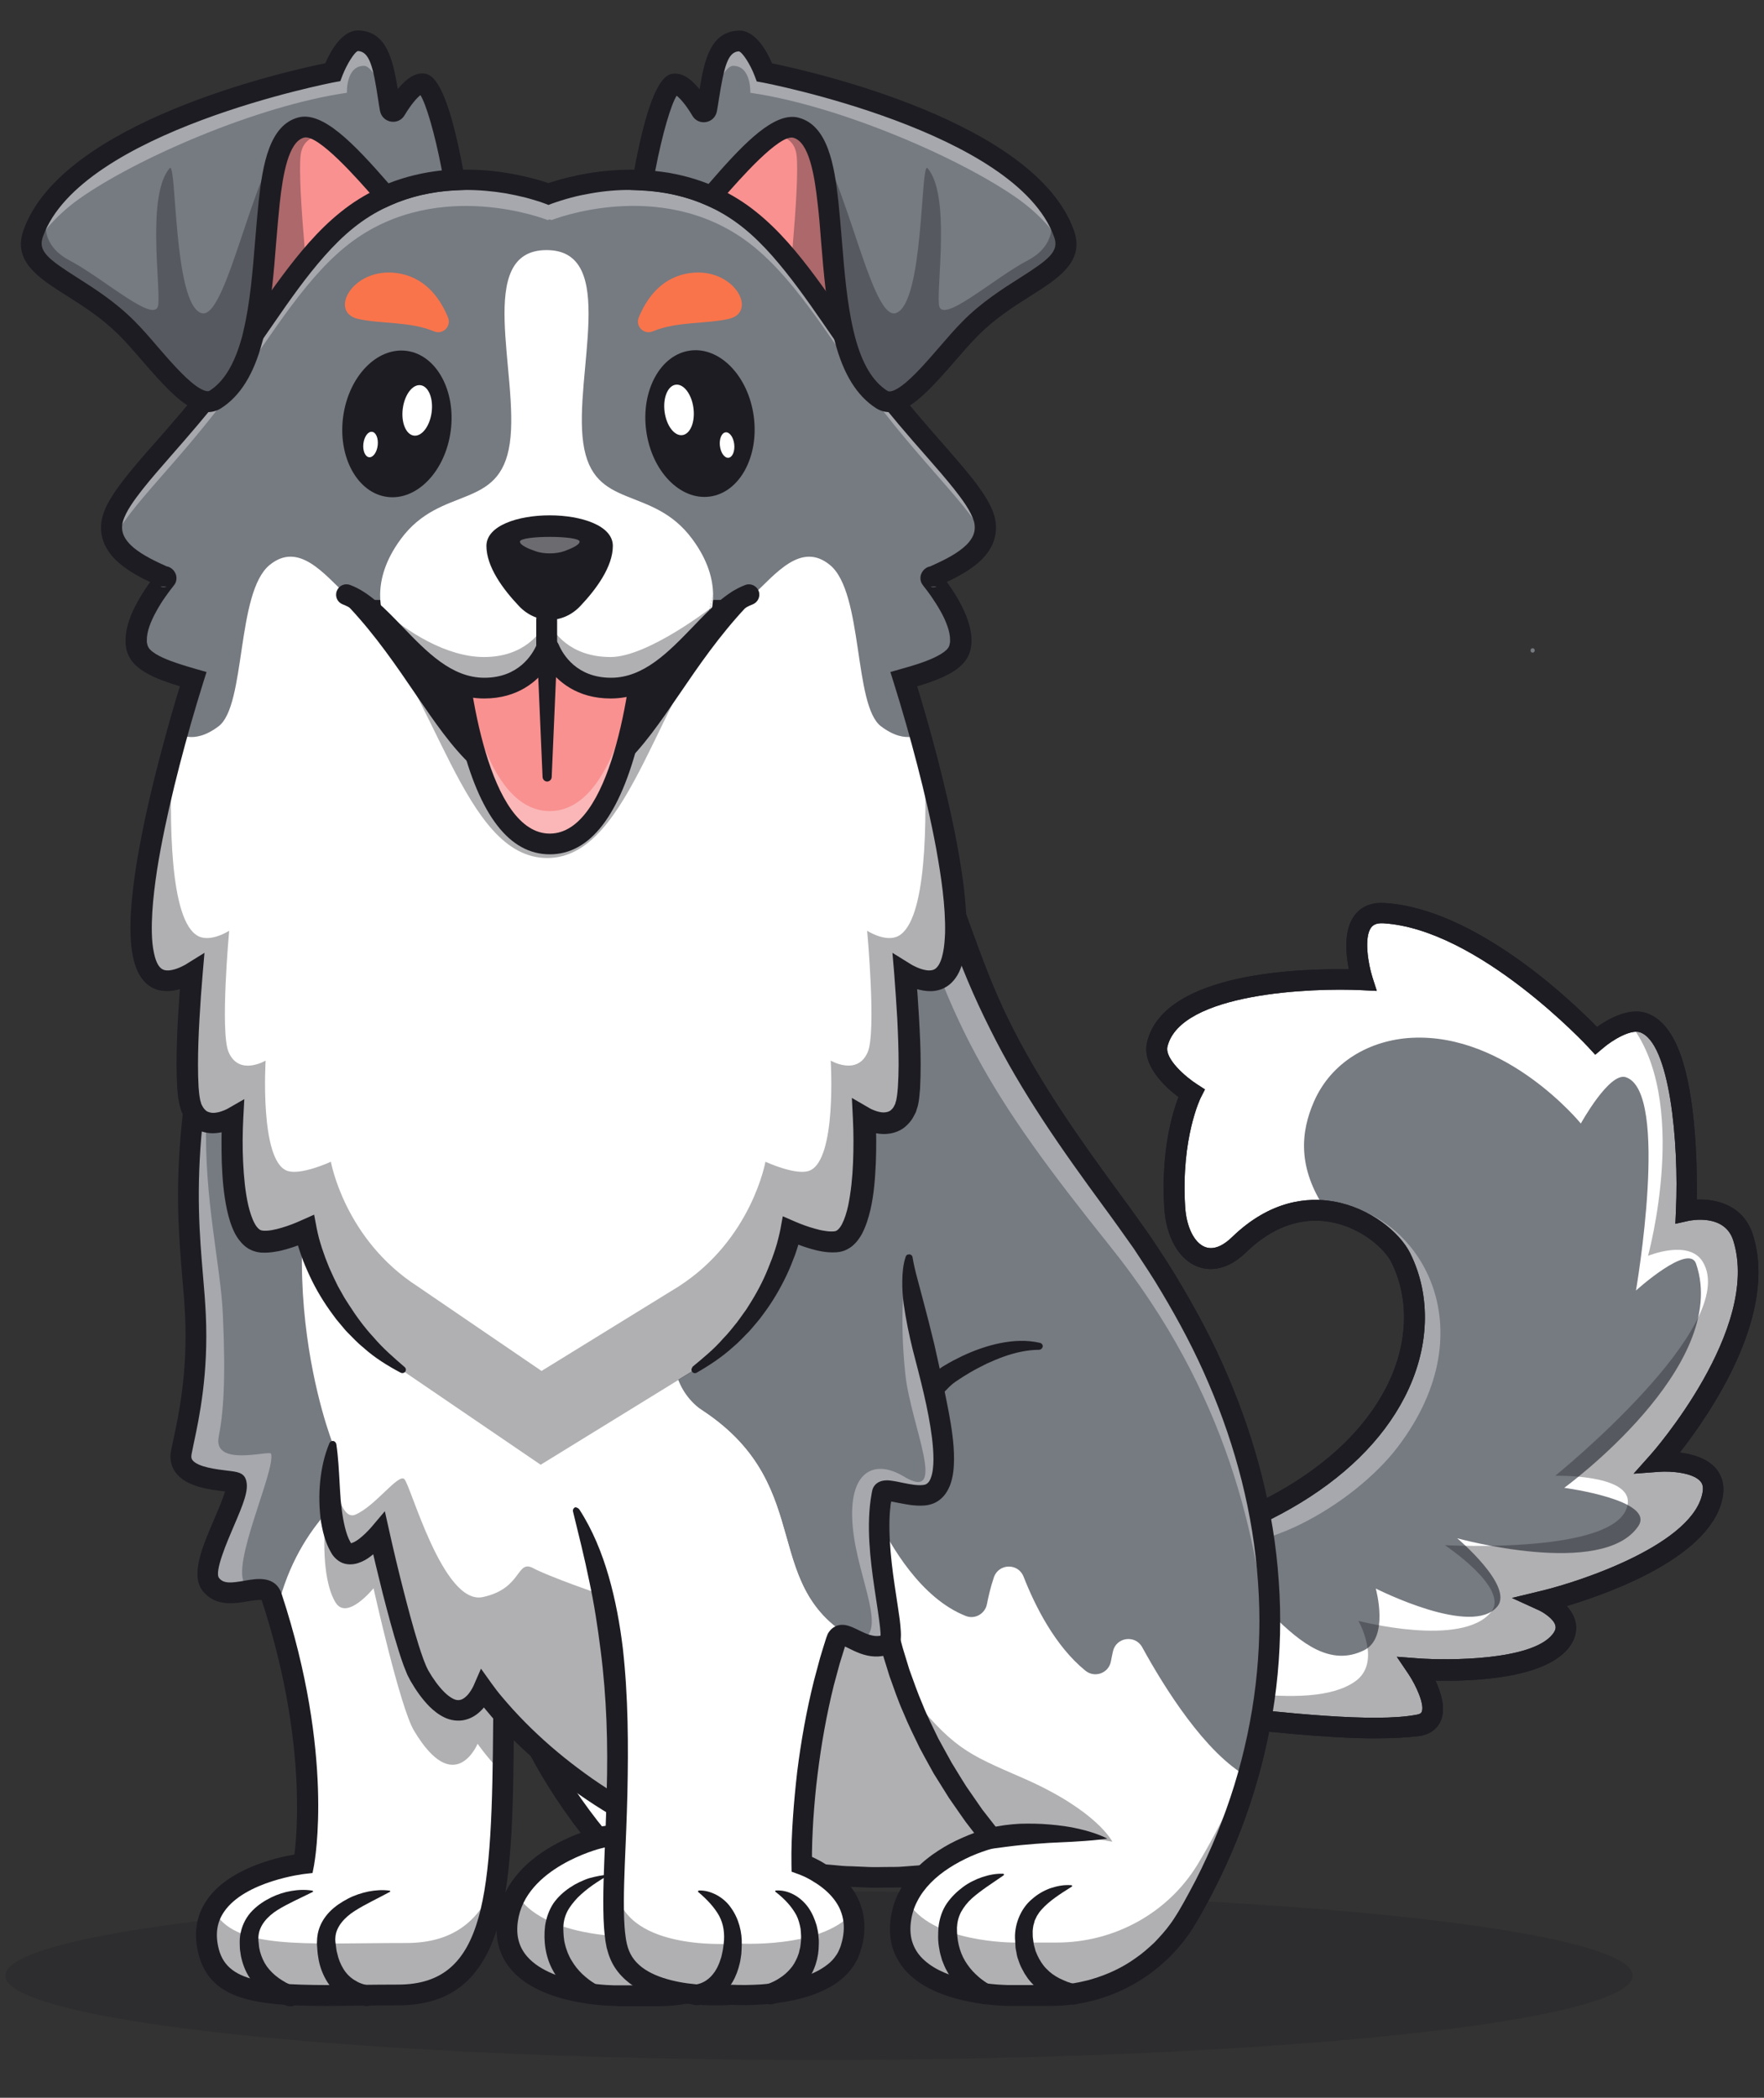 <?xml version="1.0" encoding="utf-8"?>
<svg version="1.1" x="0px" y="0px" viewBox="0 179.094 1200 1426.887" style="enable-background:new 0 0 1200 1800;" xmlns="http://www.w3.org/2000/svg">
  <rect x="0" y="179.094" width="1200" height="1426.887" fill="#333333" stroke="none"/>
  <style type="text/css">
	.st0{opacity:0.25;}
	.st1{fill:#1D1C22;}
	.st2{fill:#767A81;}
	.st3{opacity:0.35;}
	.st4{fill:#FFFFFF;}
	.st5{fill:#F99191;}
	.st6{fill:#E4B684;}
	.st7{fill:#F9744B;}
</style>
  <g id="Layer_1" transform="matrix(1, 0, 0, 1, 0, -10)">
    <g>
      <g class="st0">
        <g>
          <ellipse class="st1" cx="557.1" cy="1532.9" rx="553.5" ry="57.4"/>
        </g>
      </g>
      <g>
        <g>
          <g>
            <path class="st2" d="M1165.2,1204.8c-7.3,47.4-115.2,73.3-115.2,73.3s24.3,11.1,11.5,27.1c-19.7,24.6-97.4,18.9-97.4,18.9 s22.9,34,1,38.3c-43.4,8.4-155.3-10.1-212.2-13.6l-5.5-97.6c2.5-0.4,5.1-0.8,7.6-1.3c1.1-0.2,2.3-0.4,3.4-0.6 c2.6-0.5,5.2-1,7.7-1.5c13.1-2.6,25.4-5.6,37.1-9c4.4-1.3,8.8-2.6,13.1-4.1c128.7-42.3,165.9-131.4,136.8-190.2 c-6-12.2-25.7-29-50.5-31.9c-4.7-0.5-9.5-0.6-14.5-0.1c-14.4,1.6-29.8,8.3-45,23c-19.4,18.9-37.8,7.6-42.7-16.7 c0-0.1,0-0.1-0.1-0.2c-0.5-2.5-0.8-5.1-1-7.8c0-0.3-0.1-0.7-0.1-1c-3-49.4,11.4-77.4,11.4-77.4s-27.1-17.2-23.2-33.4 c12.3-50.2,139.5-43.7,139.5-43.7s-15-47.3,14.7-45.4c68.4,4.2,144.3,86.7,144.3,86.7s19-16.4,31.9-12.2 c34.7,11.4,29.4,128.1,29.4,128.1s30.8-7.1,38.7,18.2c20.4,64.9-57.7,152.4-57.7,152.4S1169,1180.1,1165.2,1204.8z"/>
          </g>
        </g>
      </g>
      <g class="st3">
        <g>
          <path class="st4" d="M951.1,1173c-30.6,40.5-101.7,80.1-134.8,61.6c128.7-42.3,165.9-131.4,136.8-190.2 c-6-12.2-25.7-29-50.5-31.9c-4.7-0.5-9.5-0.6-14.5-0.1c7.2-3.2,14.4-4.8,21.5-4C964.2,1014.6,1012.8,1091.4,951.1,1173z"/>
        </g>
      </g>
      <g>
        <g>
          <path class="st4" d="M1165.2,1204.7c-7.3,47.5-115.2,73.3-115.2,73.3s24.3,11.1,11.5,27.1c-19.7,24.6-97.4,18.9-97.4,18.9 s22.9,34,1,38.3c-43.5,8.4-155.3-10.1-212.2-13.6l-5.5-97.5c0,0,0,0,0,0l7.5-1.3c1.2-0.2,2.3-0.4,3.4-0.6c2.6-0.5,5.2-1,7.7-1.5 l29.9-10.1c2.4,0.2,4.8,0.5,7.1,1.1c45.7,10.9,79.6,95,124.9,72.8c17.2-8.4,8.2-41.2,8-42c0,0,0,0,0,0 c1.1,0.5,65.8,33.3,82.8,12.1c11.1-13.9-27.4-46.3-27.4-46.3s98.8,27.4,123.1-8.1c12.3-17.9-50.3-26.2-50.3-26.2 s113.6-82.7,89.7-152.4c-4.9-14.4-40.9,18.2-40.9,18.2s23.3-135.2-6.9-145.1c-11.2-3.7-30.6,31.5-30.6,31.5s-50.2-61.6-115-58.3 c-28.5,1.5-54.8,16.4-66.6,43.5c-8.8,20.2-11.6,44.6,8.3,73.9c-18.1-2.1-39,3.1-59.4,23c-19.4,18.9-37.8,7.6-42.7-16.7 c0-0.1,0-0.1,0-0.2c-0.5-3.1-0.9-5.7-1-7.8c0-0.3-0.1-0.7-0.1-1c-3-49.3,11.4-77.4,11.4-77.4s-27.2-17.2-23.2-33.4 c12.3-50.2,139.5-43.7,139.5-43.7s-15-47.3,14.7-45.4c68.4,4.2,144.2,86.7,144.2,86.7s19-16.4,31.9-12.2 c34.4,11.3,29.5,126.2,29.4,128.1c0,0,0,0,0,0c1-0.2,30.9-6.7,38.7,18.2c20.4,64.9-57.7,152.4-57.7,152.4 S1169,1180.1,1165.2,1204.7z"/>
        </g>
      </g>
      <g>
        <g>
          <path class="st1" d="M935.2,1371.5c-32.8,0-76.8-4.9-116.9-9.3c-24.7-2.7-48.1-5.3-65.8-6.4c-3.9-0.2-6.8-3.6-6.6-7.5 c0.2-3.9,3.7-6.9,7.5-6.6c18.1,1.1,41.6,3.7,66.5,6.5c54,6,115.2,12.8,143.9,7.2c2.8-0.5,3.2-1.5,3.4-2c2-4.9-3.9-17.9-8.9-25.4 l-8.1-12l14.5,1.1c20.6,1.5,77.1,1.5,91.4-16.3c2.4-3,2.3-4.8,2-6c-1-4.4-8-8.9-11-10.3l-18.6-8.5l19.9-4.8 c28.7-6.9,104.5-32.5,109.9-67.5c0.6-4.1-0.6-6-1.8-7.3c-5.2-5.6-19.8-6.8-27.8-6.2l-17.4,1.3l11.6-13 c0.8-0.8,75.2-85.3,56.2-145.6c-5.8-18.6-29.4-13.6-30.4-13.4l-9,2l0.4-9.2c2.1-46.3-4.2-114.4-24.6-121.1 c-6.2-2-18.4,5.1-25.1,10.9l-5.2,4.4l-4.6-5c-0.7-0.8-74.7-80.4-139.5-84.4c-5.2-0.3-7.1,1.4-8.2,2.7 c-5.4,6.9-1.9,25.6,0.6,33.6l3.1,9.7l-10.1-0.5c-33.8-1.7-123.3,1.8-132.3,38.3c-2.1,8.4,12.7,21,20.1,25.7l5.4,3.5l-2.9,5.7 c-0.1,0.2-13.4,27.2-10.6,73.8c0.8,14,6.2,24.9,13.6,27.7c6.7,2.6,13.7-2.2,18.3-6.7c26.2-25.4,51.9-27.3,69-24.3 c24.9,4.3,45.1,21,52.2,35.2c14.6,29.4,13.2,65.1-3.8,98c-30.5,59.3-106,102.5-207.1,118.7c-3.8,0.6-7.5-2-8.1-5.8 c-0.6-3.8,2-7.5,5.8-8.1c96.6-15.5,168.3-56,196.8-111.3c14.9-28.9,16.2-59.9,3.7-85.2c-4.6-9.3-20.6-23.9-42-27.6 c-19.8-3.4-39.4,3.7-56.8,20.6c-14.5,14.1-27,12.2-33.2,9.8c-12.7-4.9-21.4-20.3-22.6-40c-2.3-38.4,5.5-64.4,9.7-75.3 c-8.8-6.6-25.3-21.5-21.3-37.6c11.7-47.6,105.2-49.9,137.2-49.3c-2.1-10.5-3.7-27,4.1-37c3.2-4.1,9.2-8.8,20.2-8.1 c61.6,3.8,126.9,66.3,144.5,84.3c7.6-5.4,21.6-13.3,33.4-9.5c17.5,5.8,28.2,30.1,32.5,74.4c2.1,21.2,2.1,41.5,2,52.5 c13.6-0.5,31.9,4,38.2,24.1c17.1,54.5-29.1,121.6-49.8,148c8.3,1,18,3.7,24,10.2c4.6,5,6.5,11.6,5.4,19 c-6.3,40.9-75.7,66-106.3,75.2c2.6,2.9,4.9,6.4,5.9,10.5c1,4.3,1,10.9-4.7,18.1c-16.9,21.1-66.3,22.7-90.5,22.1 c3.8,8.2,7.1,18.9,3.7,27.2c-1.6,3.8-5.3,8.8-13.8,10.4C958.1,1370.9,947.4,1371.5,935.2,1371.5z"/>
        </g>
      </g>
      <g>
        <g>
          <path class="st1" d="M935.2,1371.5c-32.8,0-76.8-4.9-116.9-9.3c-24.7-2.7-48.1-5.3-65.8-6.4c-3.9-0.2-6.8-3.6-6.6-7.5 c0.2-3.9,3.7-6.9,7.5-6.6c18.1,1.1,41.6,3.7,66.5,6.5c54,6,115.2,12.8,143.9,7.2c2.8-0.5,3.2-1.5,3.4-2c2-4.9-3.9-17.9-8.9-25.4 l-8.1-12l14.5,1.1c20.6,1.5,77.1,1.5,91.4-16.3c2.4-3,2.3-4.8,2-6c-1-4.4-8-8.9-11-10.3l-18.6-8.5l19.9-4.8 c28.7-6.9,104.5-32.5,109.9-67.5c0.6-4.1-0.6-6-1.8-7.3c-5.2-5.6-19.8-6.8-27.8-6.2l-17.4,1.3l11.6-13 c0.8-0.8,75.2-85.3,56.2-145.6c-5.8-18.6-29.4-13.6-30.4-13.4l-9,2l0.4-9.2c2.1-46.3-4.2-114.4-24.6-121.1 c-6.2-2-18.4,5.1-25.1,10.9l-5.2,4.4l-4.6-5c-0.7-0.8-74.7-80.4-139.5-84.4c-5.2-0.3-7.1,1.4-8.2,2.7 c-5.4,6.9-1.9,25.6,0.6,33.6l3.1,9.7l-10.1-0.5c-33.8-1.7-123.3,1.8-132.3,38.3c-2.1,8.4,12.7,21,20.1,25.7l5.4,3.5l-2.9,5.7 c-0.1,0.2-13.4,27.2-10.6,73.8c0.8,14,6.2,24.9,13.6,27.7c6.7,2.6,13.7-2.2,18.3-6.7c26.2-25.4,51.9-27.3,69-24.3 c24.9,4.3,45.1,21,52.2,35.2c14.6,29.4,13.2,65.1-3.8,98c-30.5,59.3-106,102.5-207.1,118.7c-3.8,0.6-7.5-2-8.1-5.8 c-0.6-3.8,2-7.5,5.8-8.1c96.6-15.5,168.3-56,196.8-111.3c14.9-28.9,16.2-59.9,3.7-85.2c-4.6-9.3-20.6-23.9-42-27.6 c-19.8-3.4-39.4,3.7-56.8,20.6c-14.5,14.1-27,12.2-33.2,9.8c-12.7-4.9-21.4-20.3-22.6-40c-2.3-38.4,5.5-64.4,9.7-75.3 c-8.8-6.6-25.3-21.5-21.3-37.6c11.7-47.6,105.2-49.9,137.2-49.3c-2.1-10.5-3.7-27,4.1-37c3.2-4.1,9.2-8.8,20.2-8.1 c61.6,3.8,126.9,66.3,144.5,84.3c7.6-5.4,21.6-13.3,33.4-9.5c17.5,5.8,28.2,30.1,32.5,74.4c2.1,21.2,2.1,41.5,2,52.5 c13.6-0.5,31.9,4,38.2,24.1c17.1,54.5-29.1,121.6-49.8,148c8.3,1,18,3.7,24,10.2c4.6,5,6.5,11.6,5.4,19 c-6.3,40.9-75.7,66-106.3,75.2c2.6,2.9,4.9,6.4,5.9,10.5c1,4.3,1,10.9-4.7,18.1c-16.9,21.1-66.3,22.7-90.5,22.1 c3.8,8.2,7.1,18.9,3.7,27.2c-1.6,3.8-5.3,8.8-13.8,10.4C958.1,1370.9,947.4,1371.5,935.2,1371.5z"/>
        </g>
      </g>
      <g class="st3">
        <g>
          <path class="st1" d="M1165.2,1204.8c-7.3,47.4-115.2,73.3-115.2,73.3s24.3,11.1,11.5,27.1c-19.7,24.6-97.4,18.9-97.4,18.9 s22.9,34,1,38.3c-43.4,8.4-155.3-10.1-212.2-13.6l-1.2-20.9c60.1,5.8,138.4,27,170,5c18.6-12.9,2.4-41.3,2.4-41.3 s70.6,18.5,90.3-6.1c12.8-16-31.5-45.4-31.5-45.4s120,6.7,124.4-28.2c2.6-20.3-49.3-19-49.3-19s126.6-102.5,100.3-145.6 c-9.5-15.5-37.2-4-37.2-4s29.5-107.1-13.1-158.9c3.4-0.8,6.7-1,9.7,0c34.7,11.4,29.4,128.1,29.4,128.1s30.8-7.1,38.7,18.2 c20.4,64.9-57.7,152.4-57.7,152.4S1169,1180.1,1165.2,1204.8z"/>
        </g>
      </g>
      <g>
        <g>
          <path class="st5" d="M470.4,339.6c0,40.6,27.9,73.7,63,75.7c1.1,0.1,2.2,0.1,3.3,0.1c36.6,0,66.3-33.9,66.3-75.8 c0-41.9-29.7-75.8-66.3-75.8c-19.5,0-37.1,9.6-49.2,24.9C476.9,302.2,470.4,320,470.4,339.6z"/>
        </g>
      </g>
      <g class="st3">
        <g>
          <path class="st1" d="M541.9,294.7c2.3,20.3-6.3,101.3-8.4,120.5c1.1,0.1,2.2,0.1,3.3,0.1c36.6,0,66.3-33.9,66.3-75.8 c0-41.9-29.7-75.8-66.3-75.8c-19.5,0-37.1,9.6-49.2,24.9C502.3,283,539.2,271,541.9,294.7z"/>
        </g>
      </g>
      <g>
        <g>
          <path class="st5" d="M276,339.6c0,40.6-27.9,73.7-63,75.7c-1.1,0.1-2.2,0.1-3.3,0.1c-36.6,0-66.3-33.9-66.3-75.8 c0-41.9,29.7-75.8,66.3-75.8c19.5,0,37.1,9.6,49.2,24.9C269.5,302.2,276,320,276,339.6z"/>
        </g>
      </g>
      <g class="st3">
        <g>
          <path class="st1" d="M204.5,294.7c-2.3,20.3,6.3,101.3,8.4,120.5c-1.1,0.1-2.2,0.1-3.3,0.1c-36.6,0-66.3-33.9-66.3-75.8 c0-41.9,29.7-75.8,66.3-75.8c19.5,0,37.1,9.6,49.2,24.9C244.1,283,207.2,271,204.5,294.7z"/>
        </g>
      </g>
      <g>
        <g>
          <path class="st4" d="M439.5,1104.8c0,0-88.6-8.5-108.7,105.4c-9,51,6.8,144.9,76.1,229.2c0,0-55.7,13.6-61.6,55.4 c-7.4,52.5,74.5,51.7,74.5,51.7h27.6c38.1,0,73.4-20.2,92.7-53c50-85,114.4-264.2-45.1-479.3"/>
        </g>
      </g>
      <g class="st3">
        <g>
          <path class="st1" d="M578.6,1406.2c-10.9,35.1-25.3,64.6-38.6,87.3c-19.3,32.8-54.6,53-92.7,53h-27.6c0,0-81.9,0.8-74.5-51.7 c0.9-6.5,3.1-12.4,6-17.6c17.9,29.7,75.6,29.1,75.6,29.1h29.7c41,0,79-21.7,99.8-57.1C563.7,1436.7,571.4,1422.3,578.6,1406.2z"/>
        </g>
      </g>
      <g>
        <g>
          <path class="st1" d="M419.4,1553.5c-5.1,0-50.6-0.7-71.3-24.3c-8.4-9.6-11.7-21.5-9.8-35.4c4.9-34.7,39.1-51.6,56.7-58 c-62.5-80.5-80.9-171.2-71.1-226.8c21-118.9,115.3-111.3,116.3-111.2c3.9,0.4,6.7,3.8,6.4,7.7c-0.4,3.9-3.8,6.7-7.7,6.4 c-3.3-0.3-82.4-6.2-101.1,99.6c-9.6,54.4,9.7,144.6,74.6,223.5l7.1,8.7l-10.9,2.7c-0.5,0.1-51.2,13-56.3,49.5 c-1.4,9.7,0.7,17.6,6.4,24.1c17.3,19.7,60.6,19.6,61.1,19.5h27.6c35.4,0,68.6-19,86.6-49.5c50.4-85.7,111.5-260.8-44.7-471.5 c-2.3-3.1-1.7-7.5,1.5-9.9c3.1-2.3,7.5-1.7,9.9,1.5c161.1,217.2,97.6,398.4,45.5,487.1c-20.5,34.8-58.3,56.5-98.8,56.5h-27.6 C419.7,1553.5,419.6,1553.5,419.4,1553.5z"/>
        </g>
      </g>
      <g>
        <g>
          <path class="st1" d="M483.3,1446.7c-0.4,0-0.8,0-1.2-0.1c-0.4-0.1-42.6-7.1-76.1-0.3c-3.8,0.8-7.5-1.7-8.3-5.5 c-0.8-3.8,1.7-7.5,5.5-8.3c36.1-7.4,79.5-0.1,81.3,0.2c3.8,0.7,6.4,4.3,5.8,8.1C489.7,1444.3,486.7,1446.7,483.3,1446.7z"/>
        </g>
      </g>
      <g>
        <g>
          <path class="st1" d="M462.4,1552.5c-0.3,0-0.6,0-0.9-0.1c-13.2-1.8-38.5-13.5-39.8-45.6c-1.1-26.8,24.4-39.1,38-41.9 c3.8-0.8,7.5,1.7,8.3,5.5c0.8,3.8-1.7,7.5-5.5,8.3c-1.1,0.2-27.6,6-26.8,27.5c1.2,28.3,26.5,32,27.5,32.2 c3.9,0.5,6.6,4.1,6.1,7.9C468.9,1549.9,465.8,1552.5,462.4,1552.5z"/>
        </g>
      </g>
      <g>
        <g>
          <path class="st1" d="M414.8,1464.1c-8.2,4.6-15.8,9.7-21.8,15.7c-2.9,3.1-5.5,6.3-7.2,9.7c-1.7,3.5-2.5,7-2.6,10.7 c0.1,4.1,0.2,8.1,1.3,11.9c0.4,1.9,1.2,3.7,1.8,5.5c0.8,1.7,1.5,3.5,2.6,5.1c1.9,3.3,4.4,6.4,7.2,9.1c1.4,1.3,2.9,2.6,4.5,3.8 c0.8,0.6,1.6,1.2,2.4,1.7c0.7,0.5,1.7,1.1,2.2,1.4l0.7,0.4c3.3,2,4.4,6.3,2.4,9.7c-1.9,3.1-5.8,4.2-9,2.7 c-1.6-0.7-2.6-1.3-3.8-2c-1.2-0.7-2.3-1.4-3.3-2.2c-1.1-0.7-2.1-1.6-3.2-2.4l-3-2.6c-3.8-3.6-7.1-7.9-9.7-12.6 c-5.3-9.4-6.7-20.5-5.5-30.6c0.8-5.4,2.7-10.9,5.7-15.4c3.1-4.4,7-7.9,11.2-10.7l3.2-2c1.1-0.6,2.2-1.1,3.3-1.7 c2.2-1,4.4-2,6.7-2.7C405.4,1465.4,410,1464.4,414.8,1464.1z"/>
        </g>
      </g>
      <g>
        <g>
          <g>
            <path class="st2" d="M356.6,1147.1c-0.3,1.9-0.6,3.7-0.9,5.5c-34.6,210.8,24.1,393.4-85,393.4c-73.2,0-119.4,5.6-128.7-29.2 c-13.8-51.5,64.4-60.2,64.4-60.2s13.1-67.4-18.3-170.3c-1.1-3.6-2.2-7.2-3.4-10.8c-4.7-14.1-29.9,6.1-41.5-8.8 c-10-13,20.4-57.7,17.2-68.9c-0.8-2.6-41.3,0-37.2-21c3.1-15.7,11.7-47.8,9.6-93.5c-1.5-33.2-8.4-69.2-2.2-130 c6.1-60.4,19.4-138.6,42.8-234.1L356.6,1147.1z"/>
          </g>
        </g>
      </g>
      <g class="st3">
        <g>
          <path class="st4" d="M123.1,1176.9c3.1-15.7,11.7-47.8,9.6-93.5c-1.5-33.2-8.4-69.3-2.2-130c6.1-60.4,11.5-55,9.8-2 c-1.6,52.8,9.8,98.3,11.3,131.5c2.1,45.7,0.3,67.7-2.8,83.4c-4.1,21,34.8,9,35.6,11.6c3.2,11.3-27.7,75.8-17.7,88.8 c1.4,1.8,2.9,3,4.6,3.9c-9.4,1.4-21.1,5-28.1-3.9c-10-13,20.4-57.7,17.2-68.9C159.6,1195.3,119.1,1197.9,123.1,1176.9z"/>
        </g>
      </g>
      <g class="st3">
        <g>
          <path class="st4" d="M182.9,1272.5c-4.1,0.3-8.1,0.1-11.6-1.8C176.1,1270,180.3,1269.9,182.9,1272.5z"/>
        </g>
      </g>
      <g>
        <g>
          <path class="st4" d="M355.6,1152.7c-14.8,90.2-12.6,175.2-13.7,243c-1.5,90.6-9,150.4-71.4,150.4c-73.2,0-119.4,5.6-128.7-29.2 c-13.8-51.5,64.5-60.2,64.5-60.2s13.1-67.4-18.3-170.3c6.1-27.9,18.2-50.2,33.6-67.9C259.9,1174.6,318.1,1158.5,355.6,1152.7z"/>
        </g>
      </g>
      <g class="st3">
        <g>
          <path class="st1" d="M338,1466.3c-6.5,49.8-23.1,79.9-67.3,79.9c-73.2,0-119.4,5.6-128.7-29.2c-3.2-11.8-1.5-21.4,3-29.1 c14.3,27.8,60.9,22.8,131.4,22.8C309.5,1510.7,327.8,1494.5,338,1466.3z"/>
        </g>
      </g>
      <g>
        <g>
          <path class="st1" d="M222.6,1553.5c-47.8,0-79.1-3.6-87.4-34.7c-3.7-14-1.9-26.5,5.5-37.3c14.5-21.2,46.7-28.8,59.6-31 c2.2-17.7,7.3-82.7-22.2-172.7c0-0.1-0.1-0.2-0.1-0.3c-1.5-0.5-6.4,0.3-9.3,0.8c-8.9,1.5-22.3,3.9-30.9-7.2 c-8.4-10.9,0-30.3,8.1-49.1c2.4-5.7,5.8-13.6,7.2-18.5c-0.1,0-0.2,0-0.4,0c-9.8-1.1-26.1-3-33.3-12.9c-3.1-4.2-4.1-9.4-3-15 c0.4-2.1,0.9-4.4,1.5-7.1c3.7-17.2,9.8-45.9,8-84.8c-0.4-8.2-1.1-16.7-1.9-25.7c-2.3-27.7-5-59.2-0.3-105.3 c6.8-67.5,21.3-146.6,43-235.1c0.9-3.8,4.8-6.1,8.5-5.2c3.8,0.9,6.1,4.7,5.2,8.5c-21.2,86.7-36,167.3-42.7,233.2 c-4.5,44.8-1.9,75.5,0.4,102.7c0.8,9.1,1.5,17.8,1.9,26.3c1.9,40.6-4.5,70.5-8.3,88.3c-0.5,2.6-1,4.8-1.4,6.9 c-0.4,2.2,0.1,3.2,0.6,3.9c3.6,4.9,17.1,6.4,23.6,7.2c6.9,0.8,11.4,1.3,12.9,6.5c2,6.8-1.8,16-8.5,31.6 c-4.3,10-13.2,30.7-9.9,34.9c3.1,4.1,8.6,3.4,17.3,1.9c8.4-1.5,21.1-3.7,25.3,9c36,109.5,22.5,181.6,22,184.7l-1,5.1l-5.2,0.6 c-0.4,0-40.7,4.8-55,25.8c-5,7.3-6.1,15.7-3.5,25.6c6.4,23.9,35.4,24.7,95.1,24.1c8.5-0.1,17.4-0.2,26.8-0.2 c60.5,0,63.8-61.5,64.7-179.4c0.5-63.9,1-136.2,14.3-213.7c0.7-3.8,4.3-6.4,8.1-5.8c3.8,0.7,6.4,4.3,5.8,8.1 c-13.1,76.3-13.6,148.1-14.1,211.4c-0.4,55.2-0.8,102.8-10,136.5c-10.7,38.9-32.5,57-68.7,57c-9.3,0-18.2,0.1-26.6,0.2 C236.5,1553.4,229.4,1553.5,222.6,1553.5z M177.8,1277.4L177.8,1277.4L177.8,1277.4z"/>
        </g>
      </g>
      <g class="st3">
        <g>
          <path class="st1" d="M355.6,1152.7c-14.8,90.2-12.6,175.2-13.7,243c-11.4-12.3-17-20.5-17-20.5s-15.6,37.5-43.3-9 c-9.6-16.1-27.5-96.8-27.5-96.8s-18.1,22.5-25.9,9.6c-6.5-10.7-9.2-32.3-6.6-60.3c0-0.1,0-0.1,0-0.2 C259.9,1174.6,318.1,1158.5,355.6,1152.7z"/>
        </g>
      </g>
      <g>
        <g>
          <path class="st4" d="M765.2,1017.7l-53.6,260.9l-37,180.4c-233.9,42.6-346.1-120.8-346.1-120.8s-15.6,37.5-43.3-9 c-9.6-16.1-27.5-96.8-27.5-96.8s-18.1,22.5-25.9,9.6c-6.5-10.7-9.2-32.3-6.6-60.3c0.3-3.4,0.7-7,1.2-10.6 c0,0-52.8-132.4,8.9-263.8c23.3-49.5,406.5-291.3,409.5-135.7C646.9,883.5,765.2,1017.7,765.2,1017.7z"/>
        </g>
      </g>
      <g class="st3">
        <g>
          <path class="st1" d="M711.6,1278.6l-37,180.4c-233.9,42.6-346.1-120.8-346.1-120.8s-15.6,37.5-43.3-9 c-9.6-16.1-27.5-96.8-27.5-96.8s-18.1,22.5-25.9,9.6c-6.5-10.7-9.2-32.3-6.6-60.3c1.8,15,6.5,41.8,16.4,37.7 c13.6-5.7,29.1-27.9,33.4-24.3c4.3,3.6,26.3,86.2,53.5,80.3c27.3-5.9,22.5-26.3,34.7-19.4 C374.4,1262.4,594.8,1352.6,711.6,1278.6z"/>
        </g>
      </g>
      <g>
        <g>
          <path class="st1" d="M228.8,1171.4c1.3,8.9,1.7,17.4,2.2,25.9c0.2,4.2,0.5,8.4,0.8,12.5c0.4,4.1,0.9,8.2,1.6,12.2 c0.7,3.9,1.6,7.8,2.8,11.2c0.6,1.7,1.3,3.3,2.1,4.7c0.3,0.6,0.4,0.7,0.5,0.8c0,0.1-0.2-0.1-0.3,0c-0.3,0,0.5,0.2,1.7-0.4 c1.2-0.5,2.7-1.4,4.1-2.5c2.8-2.1,5.8-5.1,8.2-7.8l9.3-11l3.1,13.9c2.9,13,6,26,9.3,38.9c3.3,12.9,6.7,25.8,10.6,38.3 c1,3.1,2,6.2,3.1,9.2c0.5,1.5,1.2,2.9,1.7,4.3c0.3,0.8,0.6,1.4,0.9,2l0.9,1.8c3.1,5.4,6.8,10.6,10.8,14.6c2,2,4.1,3.6,6.1,4.6 c2,1,3.5,1.1,4.9,0.7c1.5-0.3,3.2-1.5,4.9-3.3c0.8-0.9,1.6-2,2.3-3.1c0.4-0.6,0.7-1.1,1-1.7c0.3-0.5,0.7-1.3,0.8-1.6l5-11.5 l7.3,10.2c2.1,2.9,4.5,6.1,7,9c2.5,3,5.1,5.9,7.7,8.8c5.3,5.8,10.8,11.4,16.6,16.8c11.5,10.8,23.8,20.6,36.7,29.7 c25.8,18,54.1,32.5,84,42.5c3.7,1.3,7.4,2.6,11.2,3.6c3.8,1.1,7.5,2.3,11.4,3.2c7.7,1.8,15.3,3.8,23.1,5.1 c7.7,1.6,15.6,2.5,23.3,3.6c3.9,0.5,7.8,0.7,11.8,1.1c3.9,0.4,7.8,0.8,11.8,0.8l11.8,0.5c3.9,0.2,7.9,0,11.8,0 c3.9-0.1,7.9,0.1,11.8-0.3c3.9-0.3,7.9-0.6,11.8-0.9c2-0.2,3.9-0.3,5.9-0.6c2-0.2,3.9-0.5,5.9-0.7c3.9-0.5,7.9-0.7,11.8-0.9 c7.9-0.5,15.9-0.7,24.3,1.1l0.2,0c1.3,0.3,2.2,1.6,1.9,3c-0.2,0.7-0.6,1.3-1.2,1.6c-14.9,8.5-31.4,10.3-47.7,11 c-4.1,0.1-8.2,0.3-12.3,0.5c-4.1,0.3-8.2,0.1-12.3,0.2c-4.1,0-8.2,0.2-12.3,0l-12.3-0.5c-4.1-0.1-8.2-0.5-12.3-0.9 c-4.1-0.4-8.2-0.7-12.2-1.2c-8.1-1.2-16.3-2.1-24.3-3.8c-8.1-1.4-16-3.4-24-5.3c-4-1-7.9-2.3-11.8-3.4c-4-1.1-7.8-2.4-11.7-3.7 c-31.2-10.4-60.7-25.5-87.6-44.3c-13.4-9.4-26.3-19.7-38.3-30.9c-6-5.6-11.8-11.5-17.3-17.5c-2.8-3-5.5-6.1-8.1-9.3 c-2.7-3.2-5.2-6.4-7.8-10l12.3-1.3c-0.5,1.2-0.9,2-1.4,2.9c-0.5,0.9-1,1.7-1.5,2.6c-1.1,1.7-2.3,3.3-3.7,4.9 c-2.8,3.1-6.6,6.2-11.7,7.5c-5,1.4-10.6,0.4-14.6-1.6c-4.1-2-7.2-4.6-10-7.3c-5.4-5.5-9.4-11.4-13-17.6l-1.4-2.7 c-0.5-0.9-0.9-1.8-1.2-2.6c-0.7-1.7-1.4-3.4-2-5c-1.2-3.3-2.3-6.6-3.3-9.8c-4.1-13-7.5-26-10.9-39.1 c-3.3-13.1-6.4-26.1-9.4-39.3l12.4,2.9c-3.3,3.9-6.4,7.2-10.5,10.4c-2,1.6-4.2,3.1-7,4.3c-1.4,0.6-3,1.2-4.8,1.5 c-1.8,0.3-4,0.4-6.2-0.1c-4.6-1-8.1-4.8-9.5-7.4c-1.4-2.4-2.5-4.7-3.4-7.1c-1.8-4.7-2.8-9.4-3.6-14c-1.3-9.3-1.5-18.4-0.6-27.4 c0.9-9,2.8-17.8,6.3-26.2c0.5-1.2,1.9-1.8,3.2-1.3C228.1,1169.8,228.6,1170.6,228.8,1171.4L228.8,1171.4z"/>
        </g>
      </g>
      <g>
        <g>
          <path class="st4" d="M848.8,1397.7c-11.1,38.9-26.7,71.2-41.2,95.8c-19.3,32.9-54.6,53-92.7,53h-27.6c0,0-81.9,0.8-74.5-51.7 c5.9-41.8,61.6-55.4,61.6-55.4c0,0,0,0-0.1-0.1c-27.5-33.4-46.4-68.4-58.8-101.6c-16.6-44.4-21.3-85.7-18.7-115.9 c0.3-4.1,0.8-8,1.4-11.7c0.1-0.5,0.2-1,0.3-1.5l-167.2-108L416.9,868l215.6-115.9c29.8,114.4,56.7,163.1,130,262 C876,1167.2,876.2,1302,848.8,1397.7z"/>
        </g>
      </g>
      <g class="st3">
        <g>
          <path class="st1" d="M756.7,1441.8c-37.4-6.8-66.6-4.7-82.2-2.4c-27.5-33.4-46.4-68.4-58.8-101.6c33,40.9,41.1,43.7,80.8,61 C746.4,1420.7,756.7,1441.8,756.7,1441.8z"/>
        </g>
      </g>
      <g class="st3">
        <g>
          <path class="st1" d="M857.8,1359.1c-2.4,13.5-5.5,26.3-8.9,38.5c-11.1,38.9-26.7,71.2-41.2,95.8c-19.3,32.9-54.6,53-92.7,53 h-27.6c0,0-81.9,0.8-74.5-51.7c0.7-4.9,2-9.3,3.9-13.4c15.6,29.6,73.6,29.1,73.6,29.1h28.5c39.3,0,75.7-20.2,95.7-53 c14.9-24.6,31.1-56.9,42.5-95.8C857.3,1360.8,857.5,1360,857.8,1359.1z"/>
        </g>
      </g>
      <g>
        <g>
          <g>
            <path class="st2" d="M848.8,1397.7c-28.9-16.1-56.6-60.5-71.8-88.2c-4.8-8.7-17.8-6.8-19.9,2.9c-0.5,2.3-1,4.6-1.4,6.8 c-1.5,8-11,11.4-17.3,6.3c-20.7-16.8-34.3-44.1-42.1-64c-3.7-9.4-17-9-20.2,0.5c-2.3,6.8-3.7,13.1-4.7,18.1 c-1.2,6.6-8.1,10.6-14.3,8.2c-30.7-12-51.3-48.1-60.2-66.5c0.3-4.1,0.8-8,1.4-11.7c0.1-0.5,0.2-1,0.3-1.5l-167.2-108L416.9,868 l215.6-115.9c29.8,114.4,56.7,163.1,130,262C876,1167.2,876.2,1302,848.8,1397.7z"/>
          </g>
        </g>
      </g>
      <g class="st3">
        <g>
          <path class="st4" d="M863,1316.7c-6.7-80.5-27.8-180-107.6-279.6C672.1,933.2,643,884.4,610.9,763.7l21.6-11.6 c29.8,114.4,56.7,163.1,130,262C846.9,1127.9,868.6,1231.6,863,1316.7z"/>
        </g>
      </g>
      <g>
        <g>
          <path class="st1" d="M706.8,1107.2c-8.3,0.1-16.3,1.9-24.1,4.7c-3.9,1.4-7.7,3-11.4,4.7c-3.7,1.9-7.4,3.7-11,5.8 c-3.6,2.1-7.1,4.3-10.4,6.6l-1.2,0.9c-0.5,0.4-0.4,0.3-0.8,0.6c-0.7,0.6-1.4,1.3-2.1,1.9c-1.4,1.4-2.8,2.8-4.2,4.3 c-5.5,5.9-10.4,12.5-14.8,19.4c-8.7,13.9-15,29.2-18.9,45.2l-1.2,6.1c-0.4,2-0.9,4-1.1,6.1c-0.6,4.1-1.2,8.1-1.4,12.2l-0.4,6.2 l-0.1,6.2c-0.2,4.2,0.1,8.3,0.3,12.5c0.9,16.7,3.5,33.4,7.6,49.8c1.1,4.1,2,8.2,3.3,12.2l3.7,12.1c2.9,7.9,5.6,15.9,9,23.7 c3.1,7.9,7,15.4,10.6,23l6.1,11.1l3.1,5.6l3.3,5.4c2.2,3.6,4.4,7.2,6.7,10.8l7.2,10.4c1.2,1.7,2.4,3.5,3.6,5.2l3.9,5l7.8,10 l6.7,8.6l-10.5,2.7c-2.4,0.6-5.2,1.5-7.8,2.4c-2.6,0.9-5.2,2-7.8,3.1c-5.1,2.3-10.1,4.9-14.7,7.9c-9.2,5.9-17.2,13.6-21.8,22.7 c-2.4,4.5-3.8,9.5-4.4,14.5c-0.6,5.1-0.2,10,1.4,14.3c1.6,4.4,4.3,8.3,8.1,11.6c3.7,3.3,8.3,6,13.2,8.1 c9.9,4.3,21.1,6.6,32.3,7.8c2.8,0.3,5.6,0.5,8.5,0.6c1.4,0.1,2.8,0.1,4.1,0.1h4.4h17.8c3,0,6,0,8.7-0.1c2.8,0,5.5-0.3,8.3-0.6 c2.8-0.2,5.5-0.8,8.2-1.3c2.7-0.7,5.4-1.1,8.1-2c10.6-3.1,20.8-7.8,29.8-14.3c4.6-3.1,8.7-6.8,12.8-10.6 c3.8-4,7.6-8.1,10.8-12.6c1.7-2.2,3.1-4.6,4.6-6.9c1.5-2.3,2.9-5,4.4-7.5c2.8-5.1,5.6-10.2,8.3-15.4 c10.6-20.8,19.4-42.4,26.3-64.7c13.7-44.5,19.5-91.5,16.1-137.9c-3.2-46.5-15.1-92.2-33.5-135.1c-9.1-21.5-20.1-42.2-32.1-62.3 c-5.9-10.1-12.5-19.8-18.9-29.6c-6.8-9.6-13.5-19.1-20.6-28.7c-28.1-38.3-55.8-77.5-77.2-120.7c-21.6-43-38.1-88.7-43.2-136.4 c-0.1-1.3,0.8-2.5,2.1-2.6c1-0.1,2,0.5,2.4,1.4l0,0.1c2.5,5.5,4.8,11,6.9,16.5c2.1,5.5,4.3,11,6.2,16.6l6,16.6 c1,2.8,1.9,5.6,2.9,8.3c1,2.8,2,5.5,3,8.3c8,22,16,44,26.4,65c20.6,42,47.9,80.5,75.9,118.7c7,9.4,14,19.3,20.9,29.1 c6.6,10,13.3,19.9,19.3,30.3c12.3,20.6,23.6,41.8,33,64c18.9,44.2,31.4,91.5,34.6,139.7c3.5,48.2-2.5,96.9-16.7,143 c-7.1,23.1-16.2,45.5-27.2,66.9c-2.7,5.4-5.6,10.7-8.5,15.9c-1.5,2.6-2.9,5.2-4.6,7.9c-1.7,2.7-3.3,5.4-5.3,7.9 c-3.6,5.2-7.9,9.9-12.3,14.4c-4.6,4.3-9.3,8.5-14.6,12.1c-10.3,7.3-21.9,12.8-34,16.3c-3,1-6.1,1.5-9.2,2.3 c-3.1,0.5-6.2,1.2-9.4,1.4c-3.1,0.3-6.3,0.7-9.4,0.7c-3.2,0.1-6.2,0.1-9.1,0.1h-17.8h-4.4c-1.7,0-3.2,0-4.8-0.1 c-3.1-0.1-6.2-0.4-9.3-0.7c-12.3-1.3-24.6-3.8-36.5-8.9c-5.9-2.6-11.7-5.9-16.9-10.5c-5.2-4.5-9.5-10.6-12-17.3 c-2.5-6.8-2.9-14-2.1-20.7c0.7-6.7,2.7-13.4,5.8-19.3c3.1-6,7.1-11.4,11.7-16c4.6-4.7,9.7-8.7,15-12.1 c5.3-3.5,10.9-6.4,16.6-8.9c2.9-1.3,5.8-2.4,8.7-3.5c3-1.1,5.8-2,9.2-2.9l-3.8,11.3l-8.1-10.4l-4-5.2c-1.3-1.8-2.5-3.6-3.8-5.4 l-7.5-10.8c-2.4-3.7-4.6-7.5-7-11.2l-3.5-5.6l-3.2-5.8c-2.1-3.9-4.3-7.7-6.3-11.6c-3.8-7.9-7.8-15.8-11.1-24 c-3.6-8-6.4-16.4-9.4-24.7l-3.9-12.6c-1.3-4.2-2.3-8.5-3.4-12.8c-4.2-17.1-7.2-34.6-8.3-52.4c-0.2-4.4-0.5-8.9-0.5-13.3l0-6.7 c0.1-2.2,0.2-4.5,0.4-6.7c0.4-9,1.9-18,3.8-26.8c4.2-17.6,11.1-34.6,21.1-49.8c5.1-7.5,10.7-14.7,17.2-21.1 c1.6-1.6,3.3-3.2,5.1-4.7c0.9-0.8,1.8-1.5,2.8-2.3c0.5-0.4,1.4-1.1,1.8-1.3l1.5-0.9c3.9-2.4,7.9-4.4,12-6.4 c8.1-3.8,16.7-6.9,25.6-8.7c8.9-1.8,18.2-2.3,27.2-0.2c1.3,0.3,2.1,1.6,1.8,2.8C708.9,1106.4,708,1107.2,706.8,1107.2 L706.8,1107.2z"/>
        </g>
      </g>
      <g>
        <g>
          <path class="st1" d="M753.3,1439.7c-6.8,1-13.4,1.5-20,1.9c-6.6,0.5-13,0.6-19.5,1c-6.4,0.4-12.8,0.9-19.1,1.5 c-6.3,0.6-12.5,1.5-18.7,2.3l-0.2,0c-3.9,0.5-7.4-2.2-7.9-6.1c-0.5-3.6,1.9-6.9,5.3-7.8c6.8-1.7,13.6-2.5,20.5-2.9 c6.8-0.2,13.6-0.1,20.4,0.5c6.7,0.6,13.4,1.4,20,3C740.6,1434.6,747.1,1436.6,753.3,1439.7z"/>
        </g>
      </g>
      <g>
        <g>
          <path class="st2" d="M633.2,1205c-9.7,5.4-32.1-5.4-33.3-0.2c-8.4,39,11.5,99.5,4.2,102.7c-6.5,2.9-12.5,1.6-17.8-0.5 c0,0-0.1,0-0.1-0.1c-1.2-0.6-2.4-1.2-3.5-1.8c-67.3-36.1-26.6-104-103.8-155.8c-0.1-0.1-0.3-0.2-0.4-0.3 c-18.9-12.6-25.5-37.1-14.9-57.2C518.1,988.4,647,746.9,635.9,813.6c-19,114.2-18,210.4-17.7,228c0,1.9,0.1,2.9,0.1,2.9 C614.3,1080.6,660.4,1189.9,633.2,1205z"/>
        </g>
      </g>
      <g class="st3">
        <g>
          <path class="st4" d="M633.2,1205c-9.7,5.4-32.1-5.4-33.3-0.2c-8.4,39,11.5,99.5,4.2,102.7c-6.5,2.9-12.5,1.6-17.8-0.5 c0,0-0.1,0-0.1-0.1c-1.2-0.6-2.4-1.2-3.5-1.8c23.2-2.8,0.6-41.5-2.6-77.4c-3.5-38.6,15-46.2,34.6-34.4 c30.7,18.6,4.9-34.8,1.2-69.2c-4.5-42.1-0.4-70.2,2.3-82.6c0,1.9,0.1,2.9,0.1,2.9C614.3,1080.6,660.4,1189.9,633.2,1205z"/>
        </g>
      </g>
      <g>
        <g>
          <path class="st4" d="M578.1,1515.9c-12.2,35-81,30.2-81,30.2s-64.5,5.9-76.5-29.2c-13.3-38.8,21-186.1-28.7-300.2 c0-0.4,0.2-29,48.2-80.1c12.1-0.3,25.1,3.4,38.9,12.6c78.4,52.7,35.1,122,107.3,157.6c-8.7-3.5-15.2-9.2-17.5-2.1 c-25.4,77.9-23.5,152.5-23.5,152.5S592.9,1473.3,578.1,1515.9z"/>
        </g>
      </g>
      <g class="st3">
        <g>
          <path class="st1" d="M579.7,1490.5c1.9,7.1,1.8,15.6-1.6,25.4c-12.2,34.9-81,30.2-81,30.2s-64.5,5.9-76.5-29.2 c-3.5-10.4-3.7-28.4-2.9-51.5c0.5,5.9,1.4,10.9,2.8,14.9c12.6,36.9,80.6,30.7,80.6,30.7S557.7,1515,579.7,1490.5z"/>
        </g>
      </g>
      <g>
        <g>
          <path class="st1" d="M394.1,1215.8c9.1,14,15.4,29.7,20,45.6c4.6,16,7.6,32.4,9.6,48.9c3.7,33,3.8,66,3.1,98.8 c-0.4,16.4-1.1,32.7-1.8,49c-0.3,8.1-0.6,16.2-0.6,24.2c0,8,0.1,16,1.1,23.5c0.9,7.7,3,13.3,7.5,18.1c4.5,4.8,11,8.2,18,10.5 c7,2.3,14.6,3.7,22.4,4.4c3.9,0.4,7.8,0.6,11.7,0.6c3.8,0,7.9,0,11.5-0.3l0.5,0l0.6,0c6.4,0.3,13.3,0.2,19.9-0.2 c6.7-0.5,13.3-1.3,19.7-2.7c6.4-1.4,12.6-3.3,18.1-6.1c2.8-1.4,5.3-3,7.6-4.8c2.3-1.8,4.2-3.8,5.7-6.1c0.4-0.5,0.8-1.1,1.1-1.7 c0.3-0.6,0.7-1.2,0.9-1.8l0.8-1.9c0.3-0.6,0.5-1.4,0.7-2.1c0.9-2.9,1.5-5.9,1.7-8.8c0.5-5.8-0.6-11.4-3.1-16.5 c-2.6-5.1-6.6-9.6-11.5-13.4c-2.4-1.9-5.1-3.6-7.8-5.2c-1.4-0.8-2.8-1.5-4.2-2.2c-1.4-0.6-3-1.3-4.1-1.7l-4.7-1.7l-0.1-4.8 c-0.2-10.8,0.3-21.2,1-31.7c0.7-10.5,1.7-20.9,2.9-31.4c2.6-20.8,6.3-41.6,11.4-62l4.1-15.3l2.3-7.6l1.2-3.8l0.6-1.9l0.3-0.9 l0.2-0.5l0.3-0.8l0.3-0.8c0.1-0.3,0.3-0.6,0.5-0.9c0.2-0.3,0.3-0.6,0.6-0.9c0.3-0.3,0.5-0.7,0.8-1c0.5-0.6,1.4-1.4,2.2-1.9 c0.9-0.5,1.9-1.1,2.8-1.3c2-0.6,3.5-0.4,4.9-0.3c1.2,0.2,2.3,0.5,3.1,0.8c3.4,1.2,5.6,2.5,7.8,3.5c4.3,2.1,8.2,3.4,11.5,3.2 c0.8,0,1.6-0.2,2.4-0.4c0.4-0.1,0.8-0.2,1.2-0.4l0.6-0.2c0,0,0.5-0.2-0.3,0.2c-0.5,0.3-0.9,0.6-1.2,0.9c-1.1,1.3-0.9,1.6-1,1.5 c0,0,0.1-0.4,0.1-0.8c0.1-0.8,0-1.9,0-3c-0.3-4.6-1.1-9.7-1.8-14.8c-1.5-10.2-3.2-20.5-4.4-31c-1.2-10.5-2-21.2-1.6-32.1 c0.2-5.4,0.7-11,1.7-16.5l0.4-2.1c0,0.1,0.2-1.1,0.6-1.9c0.3-0.8,0.9-1.6,1.5-2.3c1.2-1.3,2.7-2,3.6-2.3c2-0.7,3.3-0.6,4.3-0.7 c1.1,0,1.9,0.1,2.7,0.2c3.2,0.4,5.7,1,8.2,1.5c4.9,1,9.8,1.9,13.4,1.5c0.9-0.1,1.5-0.2,2-0.4c0.3-0.1,0.3-0.1,0.6-0.3 c0.2-0.1,0.5-0.3,0.7-0.5c0.9-0.7,1.7-1.9,2.3-3.6c1.3-3.3,1.8-8,1.8-12.7c0-4.7-0.4-9.7-1-14.6c-2.5-19.9-7.9-39.9-13.1-60 c-2.5-10.1-4.6-20.3-6.1-30.8c-0.7-5.3-1.1-10.6-1-16c0.1-5.4,0.5-11,2.3-16.4c0.4-1.3,1.8-1.9,3.1-1.5c0.9,0.3,1.5,1,1.6,1.9 l0,0.1c0.8,4.9,2,9.8,3.3,14.6l3.9,14.7c2.6,9.8,5.2,19.8,7.6,29.9c2.3,10.1,4.5,20.3,6.7,30.5c2.1,10.3,4.3,20.6,5.6,31.2 c0.7,5.3,1.1,10.8,1.1,16.4c-0.1,5.6-0.4,11.5-2.8,17.9c-1.3,3.1-3.2,6.5-6.3,9.1c-0.8,0.7-1.6,1.3-2.5,1.8 c-0.8,0.5-2,1.1-2.9,1.4c-2,0.7-3.9,1.1-5.6,1.2c-3.5,0.3-6.5,0-9.3-0.3c-2.9-0.4-5.5-0.9-8.1-1.4c-2.5-0.5-5.1-1-7.1-1.3 c-0.5-0.1-0.9-0.1-1.2-0.1c-0.3,0-0.3,0.1,0.4-0.2c0.4-0.1,1.2-0.5,2-1.3c0.4-0.5,0.8-1,1-1.5c0.3-0.5,0.4-1.4,0.3-0.9l-0.3,1.7 c-0.9,4.6-1.3,9.5-1.5,14.4c-0.3,9.8,0.4,19.9,1.5,30c1.1,10.1,2.8,20.2,4.3,30.5c0.8,5.2,1.6,10.3,1.9,16.1 c0.1,1.5,0.1,3,0,4.7c-0.1,0.9-0.2,1.8-0.4,3.1c-0.4,1.2-0.6,2.7-2.6,5c-0.5,0.6-1.1,1.1-2,1.5c-1.1,0.6-0.9,0.4-1.2,0.6 l-1.2,0.5c-0.8,0.3-1.7,0.5-2.5,0.8c-1.7,0.4-3.5,0.7-5.3,0.8c-7.2,0.4-13.4-2.2-18.3-4.6c-2.4-1.2-4.8-2.4-6.3-2.9 c-0.4-0.1-0.6-0.2-0.6-0.2c0.1,0,0.3,0.1,1.1-0.1c0.7-0.2,1.5-0.8,1.8-1.1c0.1-0.1,0.1-0.2,0.2-0.3c0-0.1,0.1-0.1,0.1-0.1 c0,0,0-0.1,0-0.1l0,0.1l-4.4,14.2l-4,14.8c-4.9,19.8-8.5,40-11,60.3c-1.3,10.2-2.2,20.3-2.9,30.5c-0.6,10.1-1.1,20.5-0.9,30.4 l-4.8-6.5c2.2,0.8,3.8,1.5,5.6,2.3c1.7,0.8,3.4,1.7,5.1,2.6c3.3,1.9,6.6,4,9.6,6.4c6.1,4.8,11.7,10.8,15.4,18.2 c3.7,7.4,5.3,16,4.6,24c-0.3,4-1.1,8-2.3,11.7c-0.3,0.9-0.5,1.8-0.9,2.8l-1.2,3c-0.4,1-1,1.9-1.5,2.8c-0.5,1-1.1,1.8-1.7,2.7 c-2.4,3.5-5.3,6.6-8.5,9.1c-3.2,2.6-6.6,4.7-10.1,6.4c-7,3.5-14.2,5.7-21.4,7.3c-7.2,1.6-14.5,2.5-21.7,3 c-7.3,0.5-14.3,0.6-21.9,0.2l1.1,0c-4.5,0.4-8.6,0.4-12.9,0.4c-4.3,0-8.5-0.3-12.8-0.6c-8.5-0.8-17.1-2.3-25.5-5.1 c-8.4-2.8-16.9-7-23.7-14.2c-3.4-3.5-6.2-7.8-8-12.4c-1-2.3-1.5-4.6-2.2-6.9c-0.4-2.2-0.9-4.5-1.1-6.7 c-1.1-8.7-1.2-17.1-1.2-25.4c0-8.3,0.3-16.5,0.6-24.7c0.6-16.4,1.4-32.6,1.7-48.8c1-32.4,0-64.8-4.1-96.6 c-2-15.9-4.4-31.7-7.8-47.4c-3.2-15.7-7.1-31.2-11-47.1l0,0c-0.3-1.3,0.5-2.6,1.7-2.9C392.5,1214.5,393.5,1215,394.1,1215.8z"/>
        </g>
      </g>
      <g>
        <g>
          <path class="st4" d="M472,1121c55.5-35.8,65.9-94.8,65.9-94.8s23.1,10.7,33.4,6.8c20.9-8,16.2-83.7,16.2-83.7s20.2,12,28.1-6.5 c6.6-15.3-0.5-92.2-0.5-92.2s14.2,9.2,23.8,3.9c34.7-19-24.5-203.5-24.5-203.5c20.1-5.6,35.3-11.2,38.1-21.2 c4.3-15.8-13-39-19.3-46.9c-0.6-0.8,0.1-1.9,1.1-1.6c15.6-7.1,36.9-16.8,35.7-34.9c-1.4-21.8-43.6-55.7-84.3-112.4 c-26.2-36.6-49.7-76.3-80.2-98.7C445.9,291.6,372.7,321,372.7,321s-73.2-29.4-132.8,14.4c-30.4,22.4-53.9,62.1-80.2,98.7 c-40.7,56.6-82.8,90.6-84.3,112.4c-1.2,18.1,20,27.8,35.7,34.9c1-0.3,1.7,0.9,1.1,1.6c-6.3,7.8-23.6,31.1-19.3,46.9 c2.7,10,18,15.6,38.1,21.2c0,0-59.1,184.5-24.5,203.5c9.7,5.3,23.8-3.9,23.8-3.9s-7,76.9-0.5,92.2c7.9,18.5,28.1,6.5,28.1,6.5 s-4.7,75.7,16.2,83.7c10.3,3.9,33.4-6.8,33.4-6.8s10.3,59,65.9,94.8l94.2,64.2L472,1121z"/>
        </g>
      </g>
      <g class="st3">
        <g>
          <path class="st1" d="M639,854.6c-9.7,5.3-23.8-3.9-23.8-3.9s7,76.9,0.5,92.2c-7.9,18.5-28.1,6.5-28.1,6.5s4.7,75.7-16.2,83.8 c-10.3,3.9-33.4-6.8-33.4-6.8s-10.4,59-65.9,94.8l-104.3,64.2l-94.2-64.2c-55.5-35.8-65.9-94.8-65.9-94.8s-23.1,10.7-33.4,6.8 c-20.9-8-16.2-83.8-16.2-83.8s-20.2,12-28.1-6.5c-6.6-15.3,0.5-92.2,0.5-92.2s-14.2,9.2-23.8,3.9 c-23.1-12.7-4.5-99.2,10.5-155.3c-2.3,49.6-1.6,116,17.4,126.4c8.6,4.7,21.3-3.5,21.3-3.5s-6.3,68.8-0.4,82.5 c7.1,16.6,25.2,5.8,25.2,5.8s-4.2,67.8,14.5,74.9c9.2,3.5,29.9-6.1,29.9-6.1s9.3,52.8,59,84.8l84.3,57.5l93.3-57.5 c49.7-32,59-84.8,59-84.8s20.7,9.6,29.9,6.1c18.8-7.2,14.5-74.9,14.5-74.9s18.1,10.7,25.2-5.8c5.9-13.7-0.4-82.5-0.4-82.5 s12.7,8.2,21.3,3.5c19.1-10.4,19.7-76.9,17.4-126.5C643.4,755.3,662.1,841.9,639,854.6z"/>
        </g>
      </g>
      <g>
        <g>
          <g>
            <path class="st2" d="M635.7,583c6.3,7.8,23.6,31.1,19.3,46.9c-2.7,9.9-18,15.6-38,21.2c0,0,4.7,14.7,10.7,36.2v0 c0,0-10.6,9.3-28.4-4.2c-18.7-14.1-11.9-91-34.7-109.7c-19.7-16.2-37,6.2-52.2,20.3C397.7,700.9,374,578.8,374,578.8 s-23.7,122.1-138.4,14.9c-15.2-14.2-32.4-36.5-52.2-20.3c-22.8,18.7-16,95.6-34.7,109.7c-17.8,13.5-28.4,4.2-28.4,4.2v0 c6-21.5,10.7-36.2,10.7-36.2c-20.1-5.6-35.3-11.2-38-21.2c-4.3-15.8,13-39,19.3-46.9c0.6-0.8-0.1-1.9-1.1-1.6 c-15.6-7.1-36.9-16.8-35.7-34.9c1.5-21.8,43.6-55.8,84.3-112.4c26.2-36.6,49.7-76.3,80.1-98.7c59.6-43.8,132.8-14.4,132.8-14.4 s0.4-0.2,1.3-0.5c0.8,0.3,1.3,0.5,1.3,0.5s73.2-29.3,132.8,14.4c30.4,22.3,53.9,62.1,80.1,98.7c40.7,56.6,82.8,90.6,84.3,112.4 c1.2,18.1-20.1,27.8-35.7,34.9C635.8,581.1,635.1,582.3,635.7,583z"/>
          </g>
        </g>
      </g>
      <g class="st3">
        <g>
          <path class="st4" d="M670.6,556.7c-8.8-21.9-46.1-54.3-82.4-104.8c-26.2-36.5-49.7-76.3-80.2-98.7 c-59.6-43.8-132.8-14.4-132.8-14.4s-0.4-0.2-1.3-0.5c-0.8,0.3-1.3,0.5-1.3,0.5s-73.2-29.3-132.8,14.4 c-30.4,22.3-53.9,62.1-80.2,98.7c-36.2,50.5-73.6,82.9-82.4,104.8c-1.4-3.1-2.1-6.4-1.9-10.2c1.4-21.9,43.6-55.8,84.3-112.4 c26.2-36.5,49.7-76.3,80.2-98.7c59.6-43.8,132.8-14.4,132.8-14.4s0.4-0.2,1.3-0.5c0.8,0.3,1.3,0.5,1.3,0.5s73.2-29.3,132.8,14.4 c30.4,22.3,53.9,62.1,80.2,98.7c40.7,56.7,82.8,90.6,84.3,112.4C672.7,550.3,672,553.7,670.6,556.7z"/>
        </g>
      </g>
      <g>
        <g>
          <path class="st6" d="M159.8,434.1c4.3-6,8.5-12.1,12.7-18.2c-0.3,1.3-0.6,2.6-1,3.9c-4.8,17.9-12.3,32.7-24.9,40.9 c-2.5,1.6-5.2,1.9-8.2,1.2C145.4,453.4,152.6,444.1,159.8,434.1z"/>
        </g>
      </g>
      <g>
        <g>
          <path class="st6" d="M607,461.9c-3.1,0.8-5.9,0.5-8.5-1.1c-12.6-8.1-20.2-23-24.9-40.9c-0.4-1.5-0.8-3.1-1.2-4.7 c4.4,6.3,8.8,12.7,13.2,18.9C592.8,444.1,600,453.3,607,461.9z"/>
        </g>
      </g>
      <g>
        <g>
          <path class="st1" d="M470.7,1119.1c7.5-6.2,15-12.3,21.3-19.6c3.4-3.4,6.3-7.2,9.3-10.9c1.5-1.9,2.8-3.9,4.2-5.8l2.1-2.9l1.9-3 c5.1-8,9.6-16.4,13.1-25.2c0.9-2.2,1.7-4.4,2.6-6.6c0.8-2.2,1.6-4.5,2.3-6.7c0.7-2.2,1.4-4.5,1.9-6.7c0.6-2.2,1.1-4.6,1.5-6.5 l1.6-8.8l8.3,3.6c4.2,1.8,9,3.6,13.5,4.8c2.3,0.7,4.5,1.2,6.7,1.5c2.2,0.4,4.2,0.5,5.9,0.4c1.8-0.2,2-0.3,3-1.1 c0.9-0.8,2-2.1,2.9-3.9c1.8-3.5,3.2-8,4.2-12.6c1.9-9.3,2.9-19.2,3.3-29.2c0.4-9.9,0.4-20.1-0.1-30l-0.7-14l12.1,7 c0.1,0.1,0.7,0.4,1.1,0.6c0.5,0.2,0.9,0.4,1.4,0.6c0.9,0.4,1.9,0.7,2.8,1c1.9,0.5,3.7,0.8,5.2,0.6c1.5-0.2,2.6-0.5,3.6-1.2 c0.9-0.8,2-1.7,2.7-3.4c0.2-0.4,0.4-0.8,0.6-1.2c0.1-0.4,0.2-0.8,0.3-1.2c0.1-0.4,0.3-0.7,0.4-1.3l0.3-1.7 c0.4-2.1,0.6-4.7,0.8-7.1c0.3-5,0.5-10.1,0.5-15.2c0-10.3-0.4-20.7-0.9-31c-0.6-10.4-1.3-20.8-2.1-31.1l-1.2-14.1l12.1,7.5 c0.6,0.4,1.6,1,2.5,1.4c0.9,0.5,1.9,0.9,2.8,1.3c1.9,0.8,3.8,1.3,5.5,1.6c1.7,0.3,3.3,0.2,4.4-0.1c1.1-0.3,2-0.8,2.9-1.8 c1.9-1.9,3.4-5.8,4.2-10c0.9-4.2,1.2-8.8,1.4-13.4c0.2-9.3-0.5-18.9-1.6-28.4c-1.1-9.6-2.7-19.1-4.4-28.7 c-3.5-19.1-8-38.1-12.9-57.1c-4.9-18.9-10.3-37.8-16.1-56.3l-2.2-7l7-2c7.9-2.2,15.7-4.5,22.6-7.7c3.4-1.6,6.5-3.4,8.5-5.3 c1-1,1.6-1.9,1.9-2.7c0.1-0.2,0.2-0.4,0.2-0.7l0.2-1c0-0.3,0.2-0.6,0.2-1l0-1.1c0.1-2.9-0.6-6.3-1.8-9.7 c-1.2-3.4-2.8-6.9-4.7-10.2c-1.9-3.4-4-6.7-6.2-9.9c-1.1-1.6-2.3-3.2-3.5-4.8l-1.8-2.3l-0.2-0.3l-0.3-0.4 c-0.3-0.4-0.5-0.7-0.8-1.2c-1-1.9-1.1-4.3-0.4-6.2c0.7-1.9,2-3.5,3.8-4.5c1.8-1,4.2-1.2,6-0.7l-4.8,0.4 c8.7-3.9,17.1-7.8,23.5-13.1c3.2-2.6,5.6-5.5,6.9-8.5c1.3-3,1.4-6.2,0.6-9.4c-1-3.4-3-7.3-5.4-11c-2.4-3.7-5.2-7.4-8.1-11.1 c-5.8-7.3-12.1-14.5-18.4-21.7c-12.7-14.4-25.4-29.1-37.3-44.4c-12.1-15.3-22.9-31.5-33.8-47.2c-10.9-15.8-21.9-31.3-34.2-45.3 c-6.2-7-12.7-13.5-19.8-19.2c-7.1-5.7-14.8-10.5-23-14.3c-16.4-7.7-34.6-11.3-53-11.4c-9.2-0.1-18.4,0.7-27.5,2.3 c-4.5,0.8-9.1,1.7-13.5,2.9c-2.2,0.6-4.4,1.2-6.6,1.9c-2.1,0.7-4.4,1.4-6.3,2.1l-2.6,1l-2.6-1c-1.8-0.7-4.1-1.5-6.3-2.1 c-2.2-0.7-4.4-1.3-6.6-1.9c-4.5-1.1-9-2.1-13.5-2.9c-9.1-1.5-18.3-2.3-27.5-2.3c-18.3,0.1-36.6,3.6-53,11.4 c-8.2,3.8-15.9,8.6-23,14.3c-7.1,5.7-13.6,12.2-19.8,19.2c-12.4,14-23.3,29.5-34.2,45.3c-10.9,15.7-21.8,31.9-33.8,47.2 c-11.9,15.3-24.7,30-37.3,44.4c-6.3,7.2-12.6,14.4-18.4,21.7c-2.9,3.7-5.7,7.4-8.1,11.1c-2.4,3.7-4.4,7.5-5.4,11 c-0.9,3.2-0.7,6.5,0.6,9.4c1.3,3,3.8,5.9,6.9,8.5c6.4,5.2,14.8,9.2,23.5,13.1l-4.8-0.4c1.8-0.5,4.2-0.4,6,0.7 c1.8,1,3.1,2.6,3.8,4.5c0.7,1.9,0.6,4.4-0.4,6.2c-0.2,0.5-0.5,0.9-0.8,1.2l-0.3,0.4l-0.2,0.3l-1.8,2.3c-1.2,1.6-2.4,3.2-3.5,4.8 c-2.3,3.2-4.4,6.6-6.2,9.9c-1.9,3.4-3.5,6.8-4.7,10.2c-1.2,3.4-1.9,6.8-1.8,9.7l0,1.1c0,0.4,0.1,0.6,0.2,1l0.2,1 c0.1,0.3,0.2,0.4,0.2,0.7c0.4,0.8,0.9,1.8,1.9,2.7c1.9,1.9,5.1,3.8,8.5,5.3c6.8,3.1,14.7,5.4,22.6,7.7l7,2l-2.2,7 c-5.8,18.5-11.2,37.4-16.1,56.3c-4.9,18.9-9.3,37.9-12.9,57.1c-1.8,9.6-3.3,19.1-4.4,28.7c-1.1,9.5-1.8,19.1-1.6,28.4 c0.1,4.6,0.5,9.2,1.4,13.4c0.8,4.1,2.3,8.1,4.2,10c0.9,1,1.7,1.4,2.9,1.8c1.1,0.3,2.7,0.4,4.4,0.1c1.7-0.3,3.6-0.8,5.5-1.6 c0.9-0.4,1.9-0.8,2.8-1.3c0.9-0.4,1.9-1,2.5-1.4l12.1-7.5l-1.2,14c-0.9,10.3-1.6,20.7-2.2,31.1c-0.6,10.4-1,20.8-1,31.1 c0,5.1,0.1,10.2,0.4,15.2c0.2,2.4,0.4,5,0.8,7.1l0.3,1.7c0.1,0.6,0.3,0.8,0.4,1.3l0.3,1.2c0.2,0.4,0.4,0.8,0.6,1.2 c0.8,1.7,1.8,2.7,2.8,3.6c1,0.7,2.3,1.1,3.8,1.3c1.5,0.2,3.4-0.1,5.3-0.6c1-0.3,1.9-0.6,2.9-1c0.5-0.2,1-0.4,1.4-0.6 c0.4-0.2,1-0.5,1.2-0.6l11.3-6.5l-0.7,13c-0.5,9.9-0.6,20.1-0.1,30c0.5,10,1.4,20,3.5,29.2c1.1,4.6,2.5,9.1,4.4,12.5 c0.9,1.7,2,3,3,3.8c1,0.7,1.2,0.8,2.9,1c1.6,0.1,3.6,0,5.8-0.4c2.1-0.4,4.4-0.9,6.6-1.6c4.5-1.3,9.2-3.1,13.3-5l8.8-3.9l1.8,9.5 c0.4,1.9,0.9,4.3,1.5,6.5c0.6,2.2,1.3,4.5,2,6.7c0.8,2.2,1.5,4.4,2.3,6.6c0.9,2.2,1.7,4.4,2.6,6.6c1,2.1,1.9,4.3,2.9,6.4 l3.1,6.4l3.5,6.2c1.1,2.1,2.5,4,3.7,6c5.1,8,10.7,15.7,17.2,22.7c6.2,7.3,13.5,13.6,20.9,20l0.1,0.1c1,0.9,1.1,2.3,0.2,3.3 c-0.7,0.8-1.9,1-2.9,0.5c-8.9-4.7-17.6-10.1-25.2-16.9c-4-3.2-7.5-7-11.1-10.6c-1.8-1.8-3.3-3.9-5-5.8l-2.5-3l-2.3-3.1 c-6.1-8.2-11.5-17.1-15.8-26.4c-2.2-4.7-4.2-9.4-5.9-14.3c-0.8-2.5-1.7-4.9-2.4-7.4c-0.8-2.5-1.4-4.9-2-7.9l10.6,5.5 c-5.2,2.3-10.1,4.1-15.5,5.7c-2.7,0.8-5.4,1.5-8.3,1.9c-2.9,0.5-6,0.8-9.5,0.6c-0.9-0.1-1.8-0.2-2.8-0.4c-1-0.3-2-0.5-3-0.9 c-1-0.4-2-0.9-2.9-1.4c-0.9-0.5-1.7-1.2-2.5-1.8c-3-2.6-5-5.5-6.5-8.2c-2.9-5.6-4.4-11.1-5.6-16.5c-2.3-10.8-3.1-21.3-3.5-31.8 c-0.3-10.5-0.3-20.9,0.2-31.5l10.6,6.5c-1,0.6-1.6,0.8-2.3,1.2c-0.7,0.3-1.4,0.7-2.2,1c-1.5,0.6-3,1.1-4.5,1.5 c-3.1,0.8-6.5,1.4-10.2,1c-3.6-0.3-7.6-1.6-10.8-3.9c-3.1-2.4-5.6-5.4-7.1-8.4c-0.4-0.8-0.8-1.5-1.1-2.3l-0.8-2.5 c-0.2-0.8-0.6-1.8-0.7-2.5l-0.4-2.2c-0.6-3-0.7-5.7-1-8.5c-0.3-5.5-0.5-10.9-0.5-16.2c0-10.7,0.4-21.3,1-31.8 c0.6-10.6,1.3-21,2.3-31.6l10.9,6.6c-1.5,0.9-2.6,1.5-3.9,2.2c-1.3,0.6-2.6,1.2-3.9,1.8c-2.7,1.1-5.5,1.9-8.6,2.4 c-3.1,0.5-6.6,0.5-10.2-0.4c-3.6-0.9-7.1-3.1-9.5-5.8c-2.4-2.6-4.1-5.6-5.2-8.4c-1.1-2.8-2-5.6-2.5-8.3 c-1.2-5.5-1.5-10.7-1.7-15.9c-0.3-10.4,0.6-20.5,1.7-30.4c1.2-10,2.7-19.8,4.6-29.6c3.6-19.6,8.1-38.9,13.1-58 c5-19.2,10.3-38.1,16.3-57.1l4.8,8.9c-8.1-2.3-16.3-4.7-24.7-8.4c-4.1-2-8.4-4.2-12.5-8.1c-2-1.9-3.9-4.5-5.1-7.5 c-0.3-0.8-0.6-1.6-0.8-2.3l-0.4-2.1c-0.1-0.7-0.3-1.4-0.3-2.1l-0.1-2c-0.1-5.4,1.1-10.3,2.6-14.7c1.5-4.5,3.5-8.5,5.7-12.5 c2.2-3.9,4.5-7.6,7-11.2c1.3-1.8,2.5-3.6,3.9-5.3l2-2.6l0.3-0.3l0.1-0.1l0,0l-0.1,0.2c-0.2,0.3-0.4,0.5-0.6,0.9 c-0.8,1.4-0.8,3.3-0.3,4.7c0.5,1.4,1.4,2.6,2.8,3.3c1.4,0.8,3.2,0.9,4.5,0.5l-4.8-0.4c-8.8-4-18.1-8.1-26.6-15.1 c-4.2-3.5-8.3-7.9-10.9-13.8c-2.6-5.8-2.9-12.8-1.2-18.8c1.7-5.8,4.4-10.5,7.2-14.8c2.8-4.3,5.8-8.3,8.9-12.2 c6.1-7.7,12.5-15,18.9-22.2c12.7-14.5,25.2-28.8,36.8-43.8c11.7-14.9,22.4-30.7,33.3-46.5c11-15.8,22.2-31.8,35.3-46.6 c6.6-7.4,13.7-14.5,21.6-20.8c7.9-6.4,16.6-11.8,25.8-16.1c18.4-8.7,38.8-12.6,58.9-12.7c10-0.1,20.1,0.8,29.9,2.5 c4.9,0.8,9.8,1.9,14.7,3.1c2.4,0.6,4.8,1.3,7.3,2c2.5,0.8,4.7,1.5,7.4,2.5h-5.3c2.7-1,4.9-1.8,7.4-2.5c2.4-0.7,4.8-1.4,7.3-2 c4.9-1.2,9.7-2.3,14.7-3.1c9.9-1.7,19.9-2.5,29.9-2.5c20,0.1,40.4,4,58.9,12.7c9.2,4.3,17.9,9.7,25.8,16.1 c7.9,6.3,15,13.4,21.6,20.8c13.1,14.8,24.3,30.8,35.3,46.6c11,15.9,21.6,31.6,33.3,46.5c11.7,15,24.1,29.4,36.8,43.8 c6.3,7.3,12.7,14.5,18.9,22.2c3.1,3.9,6.1,7.9,8.9,12.2c2.8,4.3,5.5,9,7.2,14.8c1.7,6,1.4,12.9-1.2,18.8 c-2.6,5.9-6.7,10.3-10.9,13.8c-8.6,6.9-17.9,11-26.6,15.1l-4.8,0.4c1.3,0.4,3.1,0.3,4.5-0.5c1.4-0.8,2.3-1.9,2.8-3.3 c0.5-1.4,0.4-3.3-0.3-4.7c-0.2-0.4-0.4-0.6-0.6-0.9l-0.1-0.2l0,0l0.1,0.1l0.3,0.3l2,2.6c1.3,1.7,2.6,3.5,3.9,5.3 c2.5,3.6,4.9,7.3,7,11.2c2.2,3.9,4.1,8,5.7,12.5c1.5,4.5,2.7,9.3,2.6,14.7l-0.1,2c-0.1,0.7-0.2,1.4-0.3,2.1l-0.4,2.1 c-0.2,0.7-0.5,1.5-0.8,2.3c-1.2,3-3.1,5.6-5.1,7.5c-4,3.9-8.3,6.1-12.5,8.1c-8.3,3.8-16.5,6.1-24.7,8.4l4.8-8.9 c6,19,11.3,37.9,16.3,57.1c4.9,19.2,9.5,38.5,13.1,58c1.8,9.8,3.4,19.6,4.6,29.6c1.1,10,1.9,20.1,1.7,30.4 c-0.2,5.2-0.5,10.5-1.7,15.9c-0.5,2.7-1.4,5.5-2.5,8.3c-1.1,2.8-2.7,5.7-5.2,8.4c-2.4,2.7-5.9,4.9-9.5,5.8 c-3.6,1-7.1,0.9-10.2,0.4c-3.1-0.5-6-1.3-8.6-2.4c-1.3-0.5-2.6-1.1-3.9-1.8c-1.3-0.7-2.4-1.3-3.9-2.2l10.9-6.6 c1,10.6,1.7,21.1,2.3,31.6c0.6,10.6,1.1,21.1,1.1,31.8l-0.1,8.1c-0.1,2.7-0.2,5.4-0.3,8.2c-0.3,2.8-0.4,5.5-0.9,8.5l-0.4,2.2 c-0.1,0.7-0.4,1.7-0.7,2.5l-0.8,2.6c-0.3,0.8-0.8,1.6-1.2,2.3c-1.4,3.1-4,6.2-7.1,8.6c-3.3,2.4-7.3,3.7-11,4 c-3.8,0.4-7.2-0.1-10.4-1c-1.6-0.4-3.1-0.9-4.6-1.5c-0.7-0.3-1.5-0.6-2.2-1c-0.8-0.4-1.4-0.7-2.4-1.2l11.4-6.9 c0.6,10.7,0.6,21,0.2,31.5c-0.5,10.5-1.2,21.1-3.7,31.9c-1.3,5.4-2.9,10.8-5.8,16.4c-1.6,2.8-3.5,5.6-6.6,8.2 c-0.8,0.6-1.6,1.2-2.5,1.7c-0.9,0.5-1.9,1-2.9,1.4c-1,0.3-2,0.6-3,0.8c-0.9,0.2-1.8,0.2-2.7,0.3c-3.5,0.2-6.6-0.1-9.5-0.6 c-2.9-0.5-5.6-1.2-8.3-2c-5.4-1.6-10.2-3.5-15.4-5.8l9.9-5.2c-0.6,2.9-1.3,5.3-2,7.8c-0.7,2.5-1.6,4.9-2.4,7.4 c-1.8,4.8-3.7,9.6-5.9,14.2c-4.4,9.2-9.6,18.1-15.8,26.3l-2.3,3.1l-2.4,2.9c-1.7,1.9-3.2,3.9-5,5.8c-3.6,3.6-7,7.4-10.9,10.6 c-7.5,6.8-16,12.4-24.7,17.4c-1.1,0.6-2.6,0.3-3.2-0.9c-0.6-1-0.3-2.3,0.6-3L470.7,1119.1z"/>
        </g>
      </g>
      <g class="st3">
        <g>
          <path class="st1" d="M502.4,597.2c-55,58.8-72.5,175.5-130.1,175.5s-74.6-113.8-129.6-172.6"/>
        </g>
      </g>
      <g>
        <g>
          <path class="st1" d="M502.4,597.2c-55,58.8-72.5,127.1-130.1,127.1S297.7,656,242.7,597.2"/>
        </g>
      </g>
      <g>
        <g>
          <path class="st1" d="M372.3,731.4c-41.8,0-64-32.6-89.7-70.3c-12.6-18.5-26.9-39.6-45.1-59c-2.7-2.8-2.5-7.3,0.3-10 c2.8-2.7,7.3-2.5,10,0.3c19,20.3,33.6,41.8,46.5,60.8c25.3,37.2,43.6,64.1,78,64.1c34.5,0,53.9-28.4,78.5-64.4 c12.9-18.9,27.6-40.3,46.4-60.5c2.7-2.8,7.1-3,10-0.3c2.8,2.7,3,7.1,0.3,10c-18.2,19.4-32.5,40.3-45.1,58.8 C436.6,698.7,414.2,731.4,372.3,731.4z"/>
        </g>
      </g>
      <g>
        <g>
          <path class="st1" d="M264.9,1476.1c-8.3,4.5-16.4,8.2-23.6,12.8c-7.1,4.5-12.5,10.8-13.1,17.5c0,0.9-0.2,1.7-0.1,2.5l0.1,1.3 l0.2,1.5c0.3,2,0.4,4.1,1,6c0.8,3.9,2.3,7.5,4.2,10.6c1.9,3.1,4.3,5.6,7.3,7.5c1.5,0.9,3,1.8,4.7,2.4c0.8,0.3,1.7,0.6,2.5,0.8 c0.4,0.1,0.8,0.2,1.2,0.3c0.2,0,0.4,0.1,0.6,0.1c0.2,0,0.4,0.1,0.3,0.1c3.9,0.2,6.9,3.5,6.7,7.4c-0.2,3.9-3.5,6.9-7.4,6.7 c-0.7,0-1-0.1-1.4-0.1c-0.4,0-0.8-0.1-1.1-0.2c-0.7-0.1-1.4-0.3-2.1-0.4c-1.4-0.3-2.8-0.7-4.1-1.2c-2.7-1-5.2-2.2-7.6-3.8 c-4.8-3.1-8.8-7.5-11.5-12.3c-2.7-4.8-4.5-10.1-5.2-15.2c-0.5-2.6-0.6-5.1-0.8-7.7l-0.1-1.9l0.1-2.2c0-1.4,0.3-2.9,0.5-4.3 c0.6-2.9,1.6-5.6,3-8.1c1.4-2.5,3.1-4.7,5-6.7c3.8-3.9,8.2-6.7,12.6-9c4.4-2.3,9.1-3.8,13.8-4.8c4.7-0.9,9.6-1.3,14.4-0.6 c0.3,0,0.6,0.4,0.5,0.7C265.2,1475.8,265.1,1476,264.9,1476.1L264.9,1476.1z"/>
        </g>
      </g>
      <g>
        <g>
          <path class="st1" d="M212.5,1476.1c-8.4,4.2-16.5,7.7-23.6,12.1c-7.1,4.4-12.3,10.6-13,17.3c-0.2,1.7-0.2,3.3,0.1,5.4 c0.1,1,0.1,1.9,0.3,2.9l0.6,2.8c1,3.6,2.5,7,4.6,10c2.2,3,4.8,5.6,8,7.9c1.5,1.1,3.2,2.1,4.9,3.1c0.9,0.4,1.7,0.9,2.6,1.3 c0.8,0.4,1.9,0.8,2.4,1l0.6,0.2c3.6,1.4,5.5,5.4,4.1,9.1c-1.3,3.5-5.1,5.3-8.6,4.3c-1.7-0.5-2.8-0.9-4.1-1.4 c-1.2-0.5-2.4-1.1-3.6-1.7c-2.3-1.2-4.6-2.6-6.7-4.2c-4.3-3.1-8.1-7-11.1-11.6c-3.1-4.5-5-9.8-6.1-15l-0.6-4 c-0.2-1.3-0.1-2.6-0.2-3.9c-0.1-2.5,0-5.5,0.7-8.3c1.2-5.6,4.1-10.9,7.9-14.7c3.8-3.9,8.2-6.7,12.6-8.9 c4.5-2.2,9.1-3.7,13.9-4.5c4.7-0.8,9.5-1,14.3-0.2c0.3,0.1,0.6,0.4,0.5,0.7C212.8,1475.9,212.7,1476,212.5,1476.1L212.5,1476.1z "/>
        </g>
      </g>
      <g>
        <g>
          <path class="st1" d="M728.9,1472.5c-7.8,4.9-15,9.5-20.2,15.3c-0.6,0.8-1.3,1.4-1.8,2.2l-1.5,2.3l-1.2,2.5 c-0.5,0.8-0.5,1.7-0.8,2.6l-0.4,1.3l-0.2,1.3c-0.1,0.9-0.3,1.7-0.3,2.7c0.1,1.9-0.1,3.6,0.3,5.6l0.4,2.9c0.1,1,0.5,1.9,0.7,2.8 c0.3,0.9,0.4,1.9,0.8,2.7l1.1,2.6c1.6,3.3,3.5,6.4,6.1,9c2.5,2.6,5.5,4.8,8.9,6.5c1.7,0.8,3.4,1.6,5.2,2.3 c0.9,0.3,1.8,0.6,2.7,0.9c0.8,0.2,1.9,0.5,2.4,0.6l0.6,0.1c3.8,0.8,6.3,4.5,5.5,8.3c-0.8,3.7-4.3,6-7.9,5.5 c-1.7-0.2-2.8-0.5-4.2-0.8c-1.3-0.3-2.5-0.7-3.7-1.1c-2.5-0.8-4.8-1.9-7.1-3.1c-4.6-2.4-8.9-5.7-12.5-9.6c-0.9-1-1.8-2-2.6-3.1 l-2.2-3.3c-0.7-1.1-1.2-2.4-1.9-3.5c-0.6-1.2-1.2-2.4-1.6-3.6l-1.3-3.7c-0.4-1.2-0.6-2.5-0.8-3.8c-0.2-1.3-0.6-2.5-0.6-3.8 l-0.2-3.8c-1-10.2,3.5-21.9,11.4-28.4c3.8-3.4,8.2-5.9,12.7-7.5c4.6-1.5,9.3-2.4,14.1-2c0.3,0,0.6,0.3,0.6,0.7 C729.2,1472.2,729.1,1472.4,728.9,1472.5L728.9,1472.5z"/>
        </g>
      </g>
      <g>
        <g>
          <path class="st1" d="M682.7,1464.7c-7.8,5.4-15.3,10.1-21.5,15.6c-3.1,2.8-5.6,6-7.4,9.3c-1.8,3.4-2.6,6.9-2.8,10.6 c-0.1,8.2,1.5,16,5.5,22.7c2,3.3,4.4,6.4,7.3,9.1l2.2,2c0.8,0.6,1.5,1.3,2.3,1.8c0.8,0.6,1.6,1.2,2.4,1.7 c0.8,0.5,1.7,1.1,2.2,1.3l0.6,0.3c3.4,1.9,4.6,6.2,2.7,9.6c-1.8,3.3-5.9,4.5-9.2,2.9c-1.6-0.8-2.6-1.3-3.8-2 c-1.2-0.7-2.3-1.4-3.3-2.2c-2.1-1.5-4.2-3.2-6.1-5c-3.8-3.6-7.1-7.9-9.6-12.6c-1.4-2.3-2.3-4.8-3.3-7.3 c-0.7-2.6-1.6-5.1-1.9-7.7c-1.1-5.2-0.9-10.5-0.5-15.5c0.7-5.5,2.5-11,5.6-15.5c3.1-4.5,6.9-8.1,10.9-11.1c4-3,8.5-5.2,13.1-6.8 c4.6-1.5,9.4-2.5,14.3-2.3c0.3,0,0.6,0.3,0.6,0.6C682.9,1464.4,682.8,1464.6,682.7,1464.7L682.7,1464.7z"/>
        </g>
      </g>
      <g>
        <g>
          <path class="st1" d="M475.4,1475c4.3-0.2,8.4,1.1,12.2,3.1c3.8,2.1,7.2,5,9.7,8.7c5.2,7.2,7.6,16.5,7.3,25.1 c-0.1,2.1-0.1,4.2-0.3,6.3c-0.4,2.1-0.5,4.3-1.1,6.4c-1,4.3-2.5,8.6-4.9,12.7c-2.4,4-5.7,7.8-9.8,10.6c-2,1.5-4.3,2.5-6.6,3.4 c-1.2,0.4-2.4,0.8-3.6,1.1c-0.6,0.2-1.2,0.3-1.9,0.4c-0.3,0.1-0.6,0.1-1,0.1c-0.4,0-0.7,0.1-1.3,0.1c-3.9,0.2-7.2-2.9-7.3-6.8 c-0.2-3.9,2.9-7.2,6.8-7.3c-0.2,0,0,0,0.1,0c0.1,0,0.3,0,0.4-0.1c0.3-0.1,0.6-0.1,0.9-0.2c0.6-0.1,1.3-0.4,1.9-0.6 c1.2-0.5,2.5-1.1,3.6-1.9c2.3-1.5,4.2-3.6,5.9-6.1c0.8-1.3,1.6-2.6,2.2-4.1c0.7-1.4,1.2-3,1.7-4.5c0.6-1.5,0.8-3.3,1.2-4.9 c0.4-1.7,0.5-3.4,0.8-5.2c0.8-6.8,0-13.3-3.1-19.1c-3.2-5.7-7.9-10.8-14-16l-0.1,0c-0.3-0.2-0.3-0.6-0.1-0.9 C475.1,1475,475.2,1475,475.4,1475z"/>
        </g>
      </g>
      <g>
        <g>
          <path class="st1" d="M527.8,1475c8.5-0.6,16.9,4.3,22.1,11.6c2.6,3.7,4.3,7.8,5.6,12.1c0.4,2.1,1.1,4.3,1.2,6.5l0.3,3.3 c0.1,1.1,0,2.2,0,3.3c0,8.7-2.7,18.1-8.5,25.4c-2.8,3.7-6.3,6.8-10,9.3c-1.9,1.3-3.9,2.4-5.9,3.3c-1,0.5-2.1,0.9-3.1,1.3 c-1.1,0.4-2.1,0.7-3.6,1.1c-3.8,1-7.6-1.3-8.6-5c-0.9-3.6,1-7.2,4.4-8.4l0.7-0.3c0.3-0.1,1.2-0.4,1.9-0.7c0.7-0.3,1.4-0.6,2.2-1 c1.4-0.7,2.8-1.5,4.1-2.4c2.7-1.7,5-3.8,7-6.1c2.1-2.3,3.5-5,4.8-7.9c0.5-1.5,1.2-2.9,1.4-4.5l0.6-2.4l0.3-2.5 c0.5-3.3,0.2-6.7-0.1-10c-0.6-3.2-1.4-6.4-2.9-9.3c-3.1-5.7-7.7-10.8-14-15.7l-0.1,0c-0.3-0.2-0.3-0.6-0.1-0.9 C527.5,1475.1,527.6,1475,527.8,1475z"/>
        </g>
      </g>
      <g>
        <g>
          <g>
            <path class="st2" d="M309.1,311.6c-4.9,0.3-9.9,0.8-15,1.6c-10.3,1.6-21,4.5-31.6,9.3c-16.1-18.4-42.9-50.3-57.6-46.4 c-1.7,0.4-3.2,1.1-4.6,2c-10.5,6.7-14.6,25.5-17.1,48.6c-3.1,27.6-3.9,61.6-10.6,89.3c-0.3,1.3-0.6,2.6-1,3.9 c-4.8,17.9-12.3,32.7-24.9,40.9c-2.5,1.6-5.2,1.9-8.2,1.2c-0.7-0.2-1.4-0.4-2.2-0.7c-8.4-3.2-18.3-13.4-28.1-24.6 c-7.4-8.3-14.7-17.2-21.6-24.1c-25.4-25.8-56.4-35.1-63.6-50.7c-0.5-1.2-1-2.4-1.2-3.6c-0.7-3.1-0.4-6.5,1-10.4 c27.3-76.5,203.7-109.7,203.7-109.7s8.1-21.9,17.6-21.4c15,0.8,17.3,19.2,20.9,41.5c0.3,1.7,0.5,3.3,0.8,5 c0.3,1.8,2.7,2.3,3.7,0.7c0.8-1.3,1.6-2.6,2.5-4c4.6-6.9,10.9-14.3,15.7-13.9C295.2,246.8,304.3,284.1,309.1,311.6z"/>
          </g>
        </g>
      </g>
      <g class="st3">
        <g>
          <path class="st4" d="M264.8,258.3c-8.7-18.2-13.6-24.4-17.1-24.4c-12.5-0.1-11.7,18.3-11.7,18.3 c-61.2,8.9-143.4,44.7-182.2,72.2c-17.2,12.2-27.6,26.6-32.1,33.9c-0.7-3.1-0.4-6.5,1-10.4c27.3-76.5,203.7-109.7,203.7-109.7 s8.1-21.9,17.6-21.4C258.9,217.6,261.2,236,264.8,258.3z"/>
        </g>
      </g>
      <g class="st3">
        <g>
          <path class="st1" d="M200.2,278c-10.5,6.7-14.6,25.5-17.1,48.6c-3.1,27.6-3.9,61.6-10.6,89.3c-0.3,1.3-0.6,2.6-1,3.9 c-4.8,17.9-12.3,32.7-24.9,40.9c-2.5,1.6-5.2,1.9-8.2,1.2c-0.7-0.2-1.4-0.4-2.2-0.7c-8.4-3.2-18.3-13.4-28.1-24.6 c-7.4-8.3-14.7-17.2-21.6-24.1c-25.4-25.8-56.4-35.1-63.6-50.7l8.3-18.4c0,0-1.3,13.6,15.7,22.6c23.9,12.5,59.4,44.8,60.8,30.2 c1.4-14.6-7.8-74.7,7.7-92.7c4.9-5.7,2.3,92.7,21.7,98.6C155.5,407.6,174.8,286.2,200.2,278z"/>
        </g>
      </g>
      <g>
        <g>
          <path class="st1" d="M141.3,469.4c-1.5,0-2.9-0.2-4.5-0.5c-0.8-0.2-1.8-0.5-3-0.9c-9.5-3.6-19.2-13.2-31-26.6 c-2.1-2.3-4.1-4.7-6.2-7.1c-5.3-6.1-10.3-11.9-15.1-16.7c-11.7-11.9-24.7-20.1-36.2-27.4c-19-12-36.9-23.4-29.3-44.6 c26.3-73.9,178.4-108,205.3-113.5c3.5-8.1,11.2-22.3,22.3-22.3c0.2,0,0.5,0,0.7,0c18.7,1,22.9,19.4,26.3,39.9 c6.2-7.6,12-11.1,17.6-10.6c4.3,0.4,15.7,1.5,27.9,71.3l1.4,7.8l-7.9,0.4c-15.9,0.8-30.7,4.3-44.1,10.2l-4.7,2.1l-6.4-7.3 c-10.4-11.9-38-43.5-47.6-40.9c-10.6,2.8-14.4,25.3-16.5,44.6c-0.9,8.3-1.6,17-2.4,26.3c-1.7,21.7-3.5,44.1-8.4,64 c-0.3,1.4-0.7,2.8-1.1,4.2c-5.8,21.9-15,36.6-27.9,44.9C147.7,468.5,144.6,469.4,141.3,469.4z M243.5,223.8 c-2.3,0.6-7.6,9-10.6,16.8l-1.4,3.7l-3.9,0.7c-1.7,0.3-172.8,33.3-198.4,105.1c-3.5,9.8,3.3,15.1,23.6,28 c11.5,7.3,25.8,16.4,38.7,29.4c5.1,5.1,10.5,11.3,15.7,17.4c2,2.3,4.1,4.7,6.1,7c8.6,9.7,18.3,20,25.4,22.7 c0.4,0.1,0.8,0.3,1.2,0.4c1.7,0.4,2.3,0.1,2.8-0.2c9.9-6.4,17-18.4,22-36.8c0.4-1.3,0.6-2.5,0.9-3.8c4.5-18.8,6.3-40.7,8-61.8 c0.8-9.4,1.5-18.2,2.4-26.7c2.7-24.7,7.3-51.5,26.9-56.7c16.6-4.4,37.7,17.6,61.4,44.8c11.4-4.5,23.5-7.4,36.3-8.8 c-5-26.1-10.9-45.4-14.6-51.2c-2.2,1.7-6.1,5.9-10.8,13.7c-1.9,3.3-5.6,5-9.4,4.3c-3.8-0.7-6.6-3.6-7.3-7.3 c-0.5-2.7-0.9-5.3-1.3-7.9C253.9,234.6,251.4,224.2,243.5,223.8z M263.2,260.4C263.2,260.4,263.2,260.4,263.2,260.4 C263.2,260.4,263.2,260.4,263.2,260.4z"/>
        </g>
      </g>
      <g>
        <g>
          <g>
            <path class="st2" d="M437.3,311.6c4.9,0.3,9.9,0.8,15,1.6c10.3,1.6,21,4.5,31.6,9.3c16.1-18.4,42.9-50.3,57.6-46.4 c1.7,0.4,3.2,1.1,4.6,2c10.5,6.7,14.6,25.5,17.1,48.6c3.1,27.6,3.9,61.6,10.6,89.3c0.3,1.3,0.6,2.6,1,3.9 c4.8,17.9,12.3,32.7,24.9,40.9c2.5,1.6,5.2,1.9,8.2,1.2c0.7-0.2,1.4-0.4,2.2-0.7c8.4-3.2,18.3-13.4,28.1-24.6 c7.4-8.3,14.7-17.2,21.6-24.1c25.4-25.8,56.4-35.1,63.6-50.7c0.5-1.2,1-2.4,1.2-3.6c0.7-3.1,0.4-6.5-1-10.4 C696.5,271.4,520,238.2,520,238.2s-8.1-21.9-17.6-21.4c-15,0.8-17.3,19.2-20.9,41.5c-0.3,1.7-0.5,3.3-0.8,5 c-0.3,1.8-2.7,2.3-3.7,0.7c-0.8-1.3-1.6-2.6-2.5-4c-4.6-6.9-10.9-14.3-15.7-13.9C451.2,246.8,442.1,284.1,437.3,311.6z"/>
          </g>
        </g>
      </g>
      <g class="st3">
        <g>
          <path class="st4" d="M481.6,258.3c8.7-18.2,13.6-24.4,17.1-24.4c12.5-0.1,11.7,18.3,11.7,18.3c61.2,8.9,143.4,44.7,182.2,72.2 c17.2,12.2,27.6,26.6,32.1,33.9c0.7-3.1,0.4-6.5-1-10.4C696.5,271.4,520,238.2,520,238.2s-8.1-21.9-17.6-21.4 C487.4,217.6,485.2,236,481.6,258.3z"/>
        </g>
      </g>
      <g class="st3">
        <g>
          <path class="st1" d="M546.2,278c10.5,6.7,14.6,25.5,17.1,48.6c3.1,27.6,3.9,61.6,10.6,89.3c0.3,1.3,0.6,2.6,1,3.9 c4.8,17.9,12.3,32.7,24.9,40.9c2.5,1.6,5.2,1.9,8.2,1.2c0.7-0.2,1.4-0.4,2.2-0.7c8.4-3.2,18.3-13.4,28.1-24.6 c7.4-8.3,14.7-17.2,21.6-24.1c25.4-25.8,56.4-35.1,63.6-50.7l-8.3-18.4c0,0,1.3,13.6-15.7,22.6c-23.9,12.5-59.4,44.8-60.8,30.2 c-1.4-14.6,7.8-74.7-7.7-92.7c-4.9-5.7-2.3,92.7-21.7,98.6C590.9,407.6,571.6,286.2,546.2,278z"/>
        </g>
      </g>
      <g>
        <g>
          <path class="st1" d="M605.1,469.4c-3.3,0-6.4-0.9-9.2-2.7c-12.9-8.3-22.1-23-27.9-45c-0.4-1.3-0.7-2.7-1-4.1 c-4.8-19.8-6.6-42.3-8.4-63.9c-0.7-9.3-1.4-18-2.4-26.3c-2.1-19.3-5.9-41.8-16.5-44.6c-9.6-2.6-37.2,29-47.6,40.9l-6.4,7.3 l-4.7-2.1c-13.4-6-28.3-9.4-44.1-10.2l-7.9-0.4l1.4-7.8c12.2-69.8,23.6-70.9,27.9-71.3c5.6-0.5,11.4,3,17.6,10.6 c3.4-20.6,7.6-38.9,26.3-39.9c11.5-0.6,19.5,14,23,22.3c26.9,5.5,178.9,39.6,205.3,113.5c7.6,21.2-10.3,32.6-29.3,44.6 c-11.5,7.3-24.5,15.5-36.2,27.4c-4.8,4.8-9.8,10.6-15.1,16.7c-2.1,2.4-4.1,4.8-6.2,7.1c-11.8,13.3-21.5,23-30.9,26.5 c-1.3,0.5-2.3,0.8-3.2,1C608,469.2,606.6,469.4,605.1,469.4z M539,268.6c1.5,0,3,0.2,4.4,0.6c19.6,5.2,24.2,32,26.9,56.7 c0.9,8.5,1.6,17.3,2.4,26.7c1.7,21.1,3.5,43,8,61.8c0.3,1.3,0.6,2.5,0.9,3.7c4.9,18.5,12.1,30.5,22,36.8 c0.5,0.3,1.2,0.6,2.7,0.3c0.5-0.1,1-0.3,1.4-0.4c7-2.7,16.7-12.9,25.3-22.7c2-2.3,4.1-4.7,6.1-7c5.2-6,10.6-12.3,15.7-17.4 c12.8-13,27.2-22.1,38.7-29.4c20.3-12.9,27.1-18.2,23.6-28c-25.6-71.9-196.7-104.8-198.4-105.1l-3.9-0.7l-1.4-3.7 c-2.9-7.8-8.3-16.2-10.8-16.8c-7.6,0.4-10.1,10.8-13.6,32.8c-0.4,2.6-0.8,5.2-1.3,7.9c-0.7,3.8-3.5,6.7-7.3,7.4 c-3.8,0.7-7.5-1-9.4-4.3c-4.6-7.8-8.6-12-10.7-13.6c-3.7,5.8-9.6,25.1-14.6,51.2c12.8,1.3,25,4.3,36.3,8.8 C503.7,289.1,523.1,268.6,539,268.6z M483.1,260.3C483.1,260.3,483.2,260.4,483.1,260.3C483.2,260.4,483.1,260.3,483.1,260.3z"/>
        </g>
      </g>
      <g>
        <g>
          <path class="st4" d="M263.4,615c1.6,1.7,3.2,3.3,4.9,5.1h-1.9C266.3,620.1,265,618.3,263.4,615z"/>
        </g>
      </g>
      <g>
        <g>
          <path class="st4" d="M476.4,620.1c1-1.1,2-2.1,3.1-3.2c-1.1,2.1-2,3.2-2,3.2H476.4z"/>
        </g>
      </g>
      <g>
        <g>
          <path class="st4" d="M485.1,593.7c0.1,10.9-3.3,19-5.6,23.2L485.1,593.7z"/>
        </g>
      </g>
      <g>
        <g>
          <path class="st5" d="M438.8,616.8c0,0-1.5,29.9-8.5,62.7c-8.5,39.7-24.9,83.6-56.3,83.6c-31.1,0-47.5-43.2-56.1-82.6 c-7.2-33.2-8.7-63.7-8.7-63.7H438.8z"/>
        </g>
      </g>
      <g class="st3">
        <g>
          <path class="st4" d="M438.8,616.8c0,0-1.5,29.9-8.5,62.7c-8.5,39.7-24.9,83.6-56.3,83.6c-31.1,0-47.5-43.2-56.1-82.6 c-7.2-33.2-8.7-63.7-8.7-63.7h2c1.3,11.4,3.4,26.2,6.7,41.4c8.5,39.4,24.9,82.6,56.1,82.6c31.4,0,47.8-43.9,56.3-83.6 c3.2-14.9,5.2-29.3,6.5-40.5H438.8z"/>
        </g>
      </g>
      <g>
        <g>
          <path class="st1" d="M369.1,717.7l-4-92.3c-0.2-3.9,2.9-7.2,6.8-7.4c3.9-0.2,7.2,2.9,7.4,6.8c0,0.2,0,0.4,0,0.6l-4,92.3 c-0.1,1.7-1.5,3-3.2,3C370.5,720.6,369.2,719.3,369.1,717.7z"/>
        </g>
      </g>
      <g>
        <g>
          <path class="st1" d="M374,770.2c-27.4,0-47.8-26.4-60.7-78.5c-9.1-36.8-11-72.9-11.1-74.5l14.1-0.7 c2,38.8,16.3,139.6,57.7,139.6s55.7-100.7,57.7-139.6l14.1,0.7c-0.1,1.5-2,37.7-11.1,74.5C421.8,743.7,401.4,770.2,374,770.2z"/>
        </g>
      </g>
      <g>
        <g>
          <path class="st4" d="M485.1,593.6C485.1,593.7,485.1,593.7,485.1,593.6l-5.6,23.2c0,0,0,0,0,0c-1,1.1-2,2.1-3.1,3.2 c-17,17.7-35.6,37.1-61,37.1c-27.9,0-39-19.6-42.1-26.8c-0.4-1-1.6-1-2,0c-3.1,7.2-14.1,26.8-42.1,26.8c-25.4,0-44-19.4-61-37.1 c-1.7-1.7-3.3-3.4-4.9-5.1c0,0,0,0,0,0c-2.2-4.5-4.8-11.9-4.7-21.4c0.1-10.4,3.4-23.3,14.1-37.8c27.4-37.1,67.4-18.9,74.1-65.1 c6.7-46.2-24.4-131.4,25-131.4c49.4,0,18.3,85.2,25,131.4c6.7,46.2,46.7,28,74.1,65.1C481.7,570.3,485,583.2,485.1,593.6z"/>
        </g>
      </g>
      <g class="st3">
        <g>
          <path class="st1" d="M479.5,616.8C479.5,616.9,479.5,616.9,479.5,616.8c-1.1,1.1-2.1,2.2-3.1,3.2c-17,17.7-35.6,37.1-61,37.1 c-27.9,0-38.9-19.6-42.1-26.8c-0.4-1-1.6-1-2,0c-3.1,7.2-14.1,26.8-42.1,26.8c-25.4,0-43.9-19.4-61-37.1 c-1.7-1.7-3.3-3.4-4.9-5.1c0,0,0,0,0,0c-2.2-4.5-5.5-13.2-3.8-11.7c17,15.5,44.3,32.8,69.7,32.8c27.9,0,39-17.2,42.1-23.5 c0.4-0.8,1.6-0.8,2,0c3.1,6.3,14.1,23.5,42.1,23.5c25.4,0,69.1-34.1,69.1-34.1L479.5,616.8z"/>
        </g>
      </g>
      <g>
        <g>
          <path class="st1" d="M415.4,664.2c-23.1,0-36.2-11.9-43-21.4c-6.8,9.5-20,21.4-43,21.4c-28.2,0-48.2-20.7-65.7-38.9 c-10.6-11-20.6-21.4-30.5-25.1c-3.7-1.4-5.5-5.4-4.1-9.1c1.4-3.7,5.4-5.5,9.1-4.1c12.9,4.8,24,16.3,35.7,28.5 c16.4,17,33.3,34.6,55.6,34.6c23.3,0,32.7-15.8,35.6-22.5c1.3-3,4.2-5,7.5-5c3.2,0,6.2,1.9,7.5,5c2.9,6.8,12.3,22.5,35.6,22.5 c22.2,0,39.2-17.6,55.6-34.6c11.7-12.2,22.8-23.7,35.7-28.5c3.6-1.4,7.7,0.5,9.1,4.1c1.4,3.6-0.5,7.7-4.1,9.1 c-9.9,3.7-19.9,14.1-30.5,25.1C463.5,643.6,443.6,664.2,415.4,664.2z"/>
        </g>
      </g>
      <g>
        <g>
          <path class="st1" d="M416.9,560.4c0,14.1-11.2,29.4-22.2,41c-11.8,12.4-29.8,12.4-41.6,0c-11-11.6-22.2-26.8-22.2-41 C331,532.7,416.9,532.7,416.9,560.4z"/>
        </g>
      </g>
      <g class="st3">
        <g>
          <path class="st4" d="M394.3,557.5c0,2.2-5.3,4.6-10.5,6.5c-5.6,2-14.1,2-19.6,0c-5.2-1.8-10.5-4.2-10.5-6.5 C353.7,553.2,394.3,553.2,394.3,557.5z"/>
        </g>
      </g>
      <g>
        <g>
          <path class="st1" d="M371.9,636.8c-3.9,0-7.1-3.2-7.1-7.1v-19.1c0-3.9,3.2-7.1,7.1-7.1c3.9,0,7.1,3.2,7.1,7.1v19.1 C379,633.7,375.8,636.8,371.9,636.8z"/>
        </g>
      </g>
      <g>
        <g>
          <path class="st7" d="M295.3,414.5c6,2.5,11.9-3.5,9.5-9.4c-4.9-12-14.2-25.9-31.6-29.7c-32.1-6.9-50.6,25.8-29.7,30.6 C259.5,409.6,278.7,407.6,295.3,414.5z"/>
        </g>
      </g>
      <g>
        <g>
          <path class="st7" d="M444,414.5c-6,2.5-11.9-3.5-9.5-9.4c4.9-12,14.2-25.9,31.6-29.7c32.1-6.9,50.6,25.8,29.7,30.6 C479.8,409.6,460.6,407.6,444,414.5z"/>
        </g>
      </g>
      <g>
        <g>
          <g>
            <ellipse transform="matrix(0.134 -0.991 0.991 0.134 -239.173 681.037)" class="st1" cx="270" cy="477.3" rx="50.1" ry="36.9"/>
          </g>
        </g>
        <g>
          <g>
            <ellipse transform="matrix(0.131 -0.991 0.991 0.131 -217.273 688.369)" class="st4" cx="284" cy="468.1" rx="17.3" ry="9.9"/>
          </g>
        </g>
        <g>
          <g>
            <ellipse transform="matrix(0.114 -0.994 0.994 0.114 -265.285 685.693)" class="st4" cx="251.8" cy="491.6" rx="8.7" ry="4.9"/>
          </g>
        </g>
      </g>
      <g>
        <g>
          <g>
            <ellipse transform="matrix(0.991 -0.134 0.134 0.991 -59.591 67.999)" class="st1" cx="476.1" cy="477.3" rx="36.9" ry="50.1"/>
          </g>
        </g>
        <g>
          <g>
            <ellipse transform="matrix(0.991 -0.131 0.131 0.991 -57.338 64.563)" class="st4" cx="462.1" cy="468.1" rx="9.9" ry="17.3"/>
          </g>
        </g>
        <g>
          <g>
            <ellipse transform="matrix(0.994 -0.114 0.114 0.994 -52.775 59.508)" class="st4" cx="494.3" cy="491.6" rx="4.9" ry="8.7"/>
          </g>
        </g>
      </g>
      <g>
        <g>
          <path class="st2" d="M1042.6,633c1.9,0,1.9-3,0-3C1040.7,630,1040.7,633,1042.6,633L1042.6,633z"/>
        </g>
      </g>
    </g>
  </g>
  <g id="Layer_2"/>
  <g id="Layer_3"/>
  <g id="Layer_4"/>
  <g id="Layer_5"/>
  <g id="Layer_6"/>
</svg>